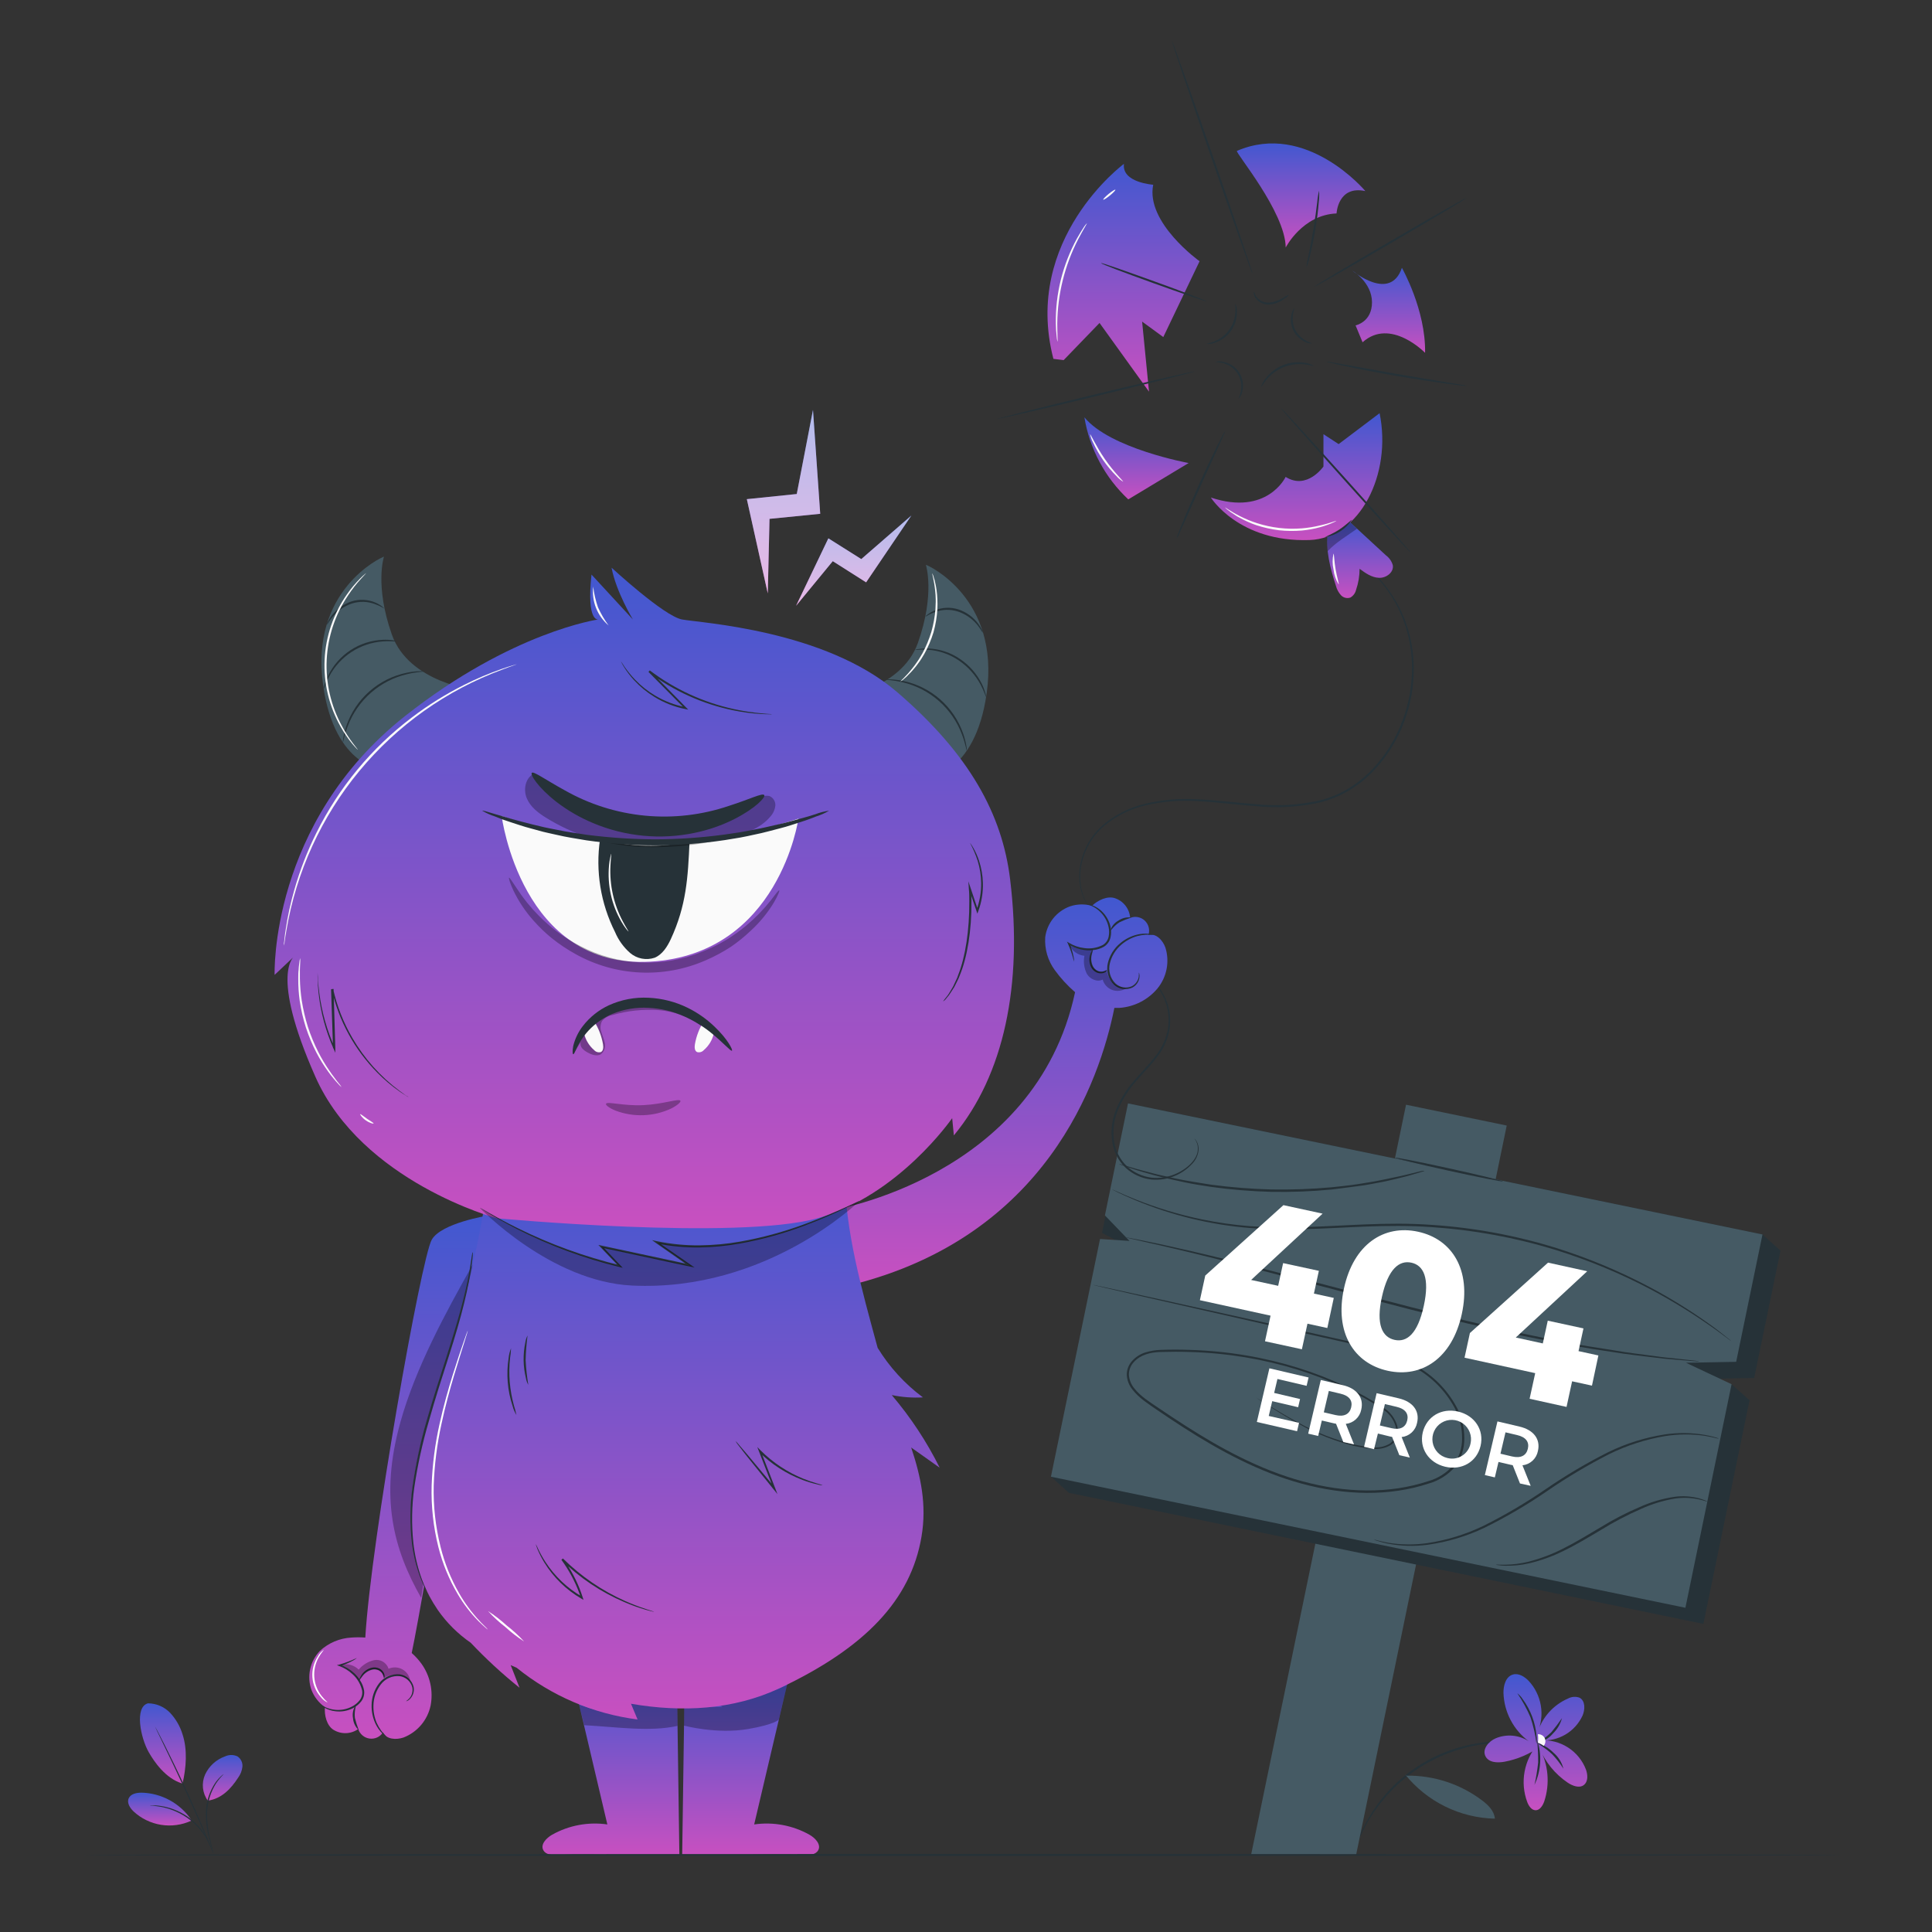<svg viewBox="0 0 500 500" fill="none" xmlns="http://www.w3.org/2000/svg">
<rect x="0" y="0" width="500" height="500" fill="#333333" stroke="none"/>
<path d="M386.26 236.4C363.59 232.63 339.36 239.17 317.91 230.97C298.84 223.68 285.73 206.03 276.27 187.97C266.81 169.91 259.81 150.33 247.55 133.97C223.31 101.75 179.49 86.55 139.85 94C100.21 101.45 65.85 130.15 48.65 166.62C31.45 203.09 30.72 246.45 43.84 284.6C56.96 322.75 83.22 355.73 115.63 379.75C147.19 408.33 222.29 432.68 263.92 434.92C304.46 437.1 353.81 439.55 389.92 420.99C426.03 402.43 453.59 365.24 454.63 324.66C455.67 284.08 426.3 243.06 386.26 236.4Z" class="bg"/>
<path d="M401.49 452.87C401.276 452.85 401.064 452.807 400.86 452.74C400.45 452.64 399.86 452.44 399.08 452.27C393.632 450.95 387.975 450.729 382.44 451.62C375.642 452.806 369.253 455.689 363.865 460.001C358.478 464.314 354.266 469.916 351.62 476.29C351.29 477.02 351.11 477.61 350.94 478C350.868 478.203 350.781 478.4 350.68 478.59C350.71 478.378 350.764 478.17 350.84 477.97C350.97 477.57 351.13 476.97 351.43 476.22C352.239 474.092 353.243 472.043 354.43 470.1C358.297 463.616 363.926 458.363 370.663 454.953C377.399 451.544 384.965 450.117 392.48 450.84C394.744 451.042 396.984 451.457 399.17 452.08C399.95 452.27 400.53 452.51 400.93 452.64C401.123 452.7 401.311 452.777 401.49 452.87Z" fill="#263238"/>
<path d="M398.05 451.33C396.262 453.352 395.057 455.823 394.566 458.478C394.074 461.133 394.314 463.871 395.26 466.4C395.65 467.4 396.36 468.48 397.43 468.49C398.5 468.5 399.28 467.28 399.65 466.2C400.4 463.929 400.676 461.528 400.461 459.145C400.246 456.763 399.544 454.45 398.4 452.35C399.897 456.007 402.444 459.139 405.72 461.35C406.96 462.18 408.72 462.86 409.88 461.97C411.04 461.08 410.93 459.33 410.45 457.97C409.555 455.62 407.932 453.618 405.818 452.256C403.704 450.894 401.21 450.244 398.7 450.4C400.946 450.565 403.189 450.04 405.13 448.897C407.07 447.753 408.616 446.045 409.56 444C410.24 442.41 410.31 440.16 408.78 439.36C408.293 439.182 407.773 439.11 407.255 439.15C406.737 439.189 406.235 439.339 405.78 439.59C403.91 440.4 402.238 441.607 400.879 443.126C399.52 444.645 398.507 446.441 397.91 448.39C398.871 446.176 399.166 443.73 398.757 441.352C398.348 438.974 397.255 436.766 395.61 435C394.54 433.89 393.01 432.94 391.53 433.37C389.67 433.91 389.05 436.26 389.1 438.2C389.189 440.626 389.82 443.001 390.949 445.151C392.077 447.3 393.673 449.169 395.62 450.62C394.362 449.811 392.926 449.321 391.437 449.192C389.947 449.063 388.448 449.299 387.07 449.88C385.27 450.65 383.59 452.63 384.39 454.41C385.19 456.19 387.53 456.27 389.39 455.93C392.742 455.301 395.911 453.935 398.67 451.93" fill="url(#paint0_linear_73_3)"/>
<path d="M363.63 459.21C366.435 462.697 369.969 465.53 373.983 467.509C377.997 469.489 382.395 470.567 386.87 470.67C386.72 468.67 385.17 467.17 383.61 465.98C377.975 461.705 371.072 459.438 364 459.54" fill="#455A64"/>
<path d="M397.12 461.92C397.555 460.011 397.873 458.078 398.07 456.13C398.093 454.173 397.999 452.216 397.79 450.27C399.089 454.093 398.848 458.271 397.12 461.92Z" fill="#263238"/>
<path d="M404.61 457.74C403.767 456.4 402.792 455.147 401.7 454C399.78 452.19 397.81 451.21 397.9 451.06C399.473 451.565 400.901 452.443 402.06 453.62C403.322 454.691 404.214 456.133 404.61 457.74Z" fill="#263238"/>
<path d="M404.24 444.64C403.84 446.164 403.027 447.549 401.89 448.64C400.86 449.868 399.454 450.722 397.89 451.07C399.189 450.271 400.4 449.336 401.5 448.28C402.475 447.114 403.389 445.899 404.24 444.64Z" fill="#263238"/>
<path d="M398 448.82C398.359 448.792 398.718 448.872 399.032 449.049C399.345 449.226 399.599 449.493 399.76 449.815C399.921 450.137 399.982 450.5 399.936 450.857C399.89 451.214 399.738 451.55 399.5 451.82C399.05 451.464 398.543 451.187 398 451C398.105 450.277 398.105 449.543 398 448.82Z" fill="#FAFAFA"/>
<path d="M392.68 438.21C393.238 438.646 393.718 439.174 394.1 439.77C396.122 442.53 397.35 445.792 397.65 449.2C397.778 449.894 397.778 450.606 397.65 451.3C397.358 448.96 396.832 446.655 396.08 444.42C395.148 442.246 394.009 440.167 392.68 438.21Z" fill="#263238"/>
<path d="M38.34 440.82C39.414 440.831 40.475 441.058 41.459 441.487C42.444 441.917 43.332 442.54 44.07 443.32C45.532 444.9 46.616 446.79 47.24 448.85C48.55 452.78 48.19 457.54 47.24 461.59C42.82 460.3 39.86 455.85 38.51 453.5C36.37 449.78 34.75 441.76 38.29 440.82" fill="url(#paint1_linear_73_3)"/>
<path d="M53.81 466.05C53.1 465.081 52.659 463.942 52.531 462.748C52.403 461.554 52.592 460.347 53.08 459.25C53.585 458.162 54.302 457.185 55.19 456.378C56.078 455.571 57.118 454.949 58.25 454.55C58.753 454.316 59.3 454.194 59.855 454.194C60.41 454.194 60.957 454.316 61.46 454.55C61.89 454.837 62.236 455.235 62.461 455.701C62.686 456.167 62.782 456.684 62.74 457.2C62.632 458.21 62.263 459.175 61.67 460C59.74 463 57.32 465.5 53.81 466" fill="url(#paint2_linear_73_3)"/>
<path d="M55.1 479.38C54.997 479.114 54.917 478.84 54.86 478.56C54.71 477.98 54.51 477.22 54.28 476.31C53.539 473.84 53.202 471.267 53.28 468.69C53.429 466.097 54.26 463.589 55.69 461.42C56.137 460.778 56.653 460.188 57.23 459.66C57.43 459.47 57.61 459.35 57.72 459.26C57.83 459.17 57.9 459.13 57.91 459.14C57.164 459.87 56.494 460.674 55.91 461.54C54.556 463.7 53.768 466.166 53.62 468.71C53.533 471.255 53.82 473.798 54.47 476.26C54.69 477.26 54.86 478 54.96 478.54C55.036 478.814 55.083 479.096 55.1 479.38Z" fill="#263238"/>
<path d="M40.1 446.82C40.181 446.913 40.249 447.018 40.3 447.13L40.8 448.07C41.24 448.89 41.85 450.07 42.59 451.55C44.08 454.5 46.08 458.6 48.19 463.18C50.3 467.76 52.11 472 53.38 475C54.01 476.52 54.51 477.76 54.85 478.62C55.01 479.03 55.13 479.36 55.23 479.62C55.285 479.734 55.326 479.855 55.35 479.98C55.282 479.877 55.224 479.766 55.18 479.65C55.06 479.4 54.92 479.07 54.74 478.65C54.36 477.76 53.83 476.55 53.18 475.06C51.86 472.06 50.02 467.86 47.92 463.28C45.82 458.7 43.84 454.59 42.4 451.62C41.7 450.16 41.12 448.97 40.7 448.1C40.507 447.713 40.357 447.38 40.25 447.1C40.195 447.009 40.145 446.916 40.1 446.82Z" fill="#263238"/>
<path d="M49.43 470.86C47.994 468.776 46.085 467.061 43.858 465.858C41.631 464.656 39.15 463.998 36.62 463.94C35.33 463.94 33.81 464.24 33.3 465.42C32.79 466.6 33.65 467.92 34.58 468.81C36.554 470.636 39.024 471.836 41.678 472.262C44.333 472.687 47.055 472.318 49.5 471.2" fill="url(#paint3_linear_73_3)"/>
<path d="M38.77 467.25C39.039 467.222 39.311 467.222 39.58 467.25C39.893 467.228 40.207 467.228 40.52 467.25C40.88 467.3 41.3 467.31 41.76 467.41C42.258 467.487 42.753 467.59 43.24 467.72C43.803 467.862 44.357 468.036 44.9 468.24C46.148 468.712 47.338 469.323 48.45 470.06C49.55 470.816 50.557 471.699 51.45 472.69C51.836 473.122 52.196 473.577 52.53 474.05C52.83 474.459 53.103 474.887 53.35 475.33C53.562 475.69 53.756 476.06 53.93 476.44C54.072 476.718 54.196 477.005 54.3 477.3C54.414 477.546 54.502 477.805 54.56 478.07C54.5 478.07 54.12 477.01 53.17 475.44C52.92 475.05 52.66 474.62 52.33 474.2C51.991 473.74 51.627 473.3 51.24 472.88C50.342 471.911 49.335 471.049 48.24 470.31C47.153 469.581 45.99 468.974 44.77 468.5C44.236 468.292 43.692 468.111 43.14 467.96C42.62 467.8 42.14 467.71 41.68 467.61C39.92 467.3 38.77 467.31 38.77 467.25Z" fill="#263238"/>
<path d="M323.77 480.07H350.95L389.94 291.29L363.88 285.9L323.77 480.07Z" fill="#455A64"/>
<path d="M440.83 420.26L276.63 386.34L271.98 382.17L289.34 324.83L296.96 325.33L285.21 319.07L291.93 285.56L456.13 319.48L460.79 323.66L453.98 356.62L440.97 356.86L448.13 358.23L452.78 362.4L440.83 420.26Z" fill="#263238"/>
<path d="M436.18 416.09L271.98 382.17L284.69 320.65L292.31 321.15L285.95 314.54L291.93 285.56L456.13 319.48L449.32 352.44L436.32 352.68L448.13 358.23L436.18 416.09Z" fill="#455A64"/>
<path d="M439.83 352.34C439.83 352.34 439.7 352.34 439.44 352.34L438.29 352.26L433.87 351.9L430.68 351.62L426.89 351.17C424.18 350.83 421.07 350.51 417.68 349.95L412.33 349.14C410.47 348.85 408.55 348.47 406.56 348.14C402.56 347.46 398.33 346.57 393.87 345.67C384.96 343.78 375.21 341.49 365.03 338.9C344.68 333.66 326.34 328.62 312.96 325.35C309.63 324.5 306.59 323.81 303.96 323.17C301.33 322.53 298.96 322.01 297.12 321.6L292.8 320.6L291.68 320.33C291.55 320.301 291.423 320.261 291.3 320.21C291.432 320.215 291.563 320.236 291.69 320.27L292.83 320.48L297.17 321.35C299.06 321.73 301.37 322.22 304.03 322.83C306.69 323.44 309.74 324.1 313.09 324.92C326.49 328.08 344.86 333.06 365.2 338.29C375.38 340.88 385.11 343.19 394 345.11C398.46 346.02 402.68 346.93 406.67 347.63C408.67 347.99 410.58 348.37 412.43 348.63L417.76 349.48C421.15 350.07 424.24 350.42 426.95 350.79L430.73 351.29L433.91 351.62L438.32 352.1L439.46 352.24L439.83 352.34Z" fill="#263238"/>
<path d="M448.08 347.09C447.952 347.018 447.828 346.938 447.71 346.85L446.71 346.1C445.8 345.45 444.5 344.42 442.71 343.2C437.781 339.742 432.645 336.589 427.33 333.76C419.439 329.591 411.181 326.156 402.66 323.5C392.215 320.291 381.433 318.305 370.53 317.58C358.92 316.73 347.84 317.86 337.75 318.09C332.965 318.259 328.174 318.162 323.4 317.8C313.207 316.961 303.209 314.528 293.77 310.59C291.77 309.76 290.3 309.06 289.29 308.59L288.15 308.01L287.77 307.8C287.913 307.837 288.05 307.891 288.18 307.96L289.35 308.48C290.35 308.94 291.88 309.61 293.86 310.4C299.448 312.639 305.224 314.376 311.12 315.59C315.186 316.426 319.301 317.007 323.44 317.33C328.196 317.661 332.966 317.738 337.73 317.56C347.79 317.3 358.9 316.15 370.57 317C381.521 317.73 392.349 319.744 402.83 323C411.373 325.697 419.645 329.186 427.54 333.42C432.848 336.274 437.962 339.474 442.85 343C444.58 344.24 445.85 345.31 446.75 346L447.75 346.8C447.867 346.888 447.978 346.985 448.08 347.09Z" fill="#263238"/>
<path d="M368.71 303C368.463 303.115 368.205 303.205 367.94 303.27L365.69 303.94C364.69 304.24 363.52 304.57 362.11 304.89C360.7 305.21 359.11 305.65 357.31 305.97C355.51 306.29 353.57 306.72 351.44 306.97C349.31 307.22 347.05 307.57 344.66 307.84C339.456 308.343 334.227 308.547 329 308.45C323.773 308.311 318.559 307.88 313.38 307.16C311 306.78 308.74 306.45 306.64 305.99C304.54 305.53 302.64 305.13 300.83 304.69C299.02 304.25 297.48 303.8 296.09 303.4C294.7 303 293.51 302.63 292.55 302.3L290.33 301.53C290.069 301.451 289.815 301.351 289.57 301.23C289.842 301.262 290.11 301.322 290.37 301.41L292.62 302.07C293.62 302.37 294.78 302.72 296.18 303.07C297.58 303.42 299.18 303.9 300.93 304.27C302.68 304.64 304.64 305.12 306.74 305.49C308.84 305.86 311.09 306.24 313.46 306.6C318.615 307.284 323.802 307.694 329 307.83C334.203 307.922 339.407 307.735 344.59 307.27C346.97 307.01 349.24 306.8 351.35 306.46C353.46 306.12 355.42 305.83 357.21 305.46C359 305.09 360.6 304.77 362.01 304.46C363.42 304.15 364.63 303.87 365.61 303.61L367.88 303.06C368.154 303.009 368.432 302.989 368.71 303Z" fill="#263238"/>
<path d="M325 361.66C325 361.66 325.26 361.8 325.74 362.1L327.9 363.43C329.8 364.58 332.58 366.34 336.3 368.33C340.783 370.821 345.588 372.682 350.58 373.86C352.086 374.195 353.613 374.429 355.15 374.56C356.759 374.761 358.388 374.408 359.77 373.56C360.441 373.067 360.927 372.362 361.15 371.56C361.367 370.731 361.367 369.859 361.15 369.03C360.626 367.296 359.512 365.799 358 364.8C345.48 356.5 327.85 350.45 307.9 349.89C305.41 349.81 302.9 349.81 300.34 349.89C297.78 349.97 295.18 350.57 293.47 352.47C293.038 352.918 292.7 353.448 292.475 354.028C292.25 354.609 292.143 355.228 292.16 355.85C292.253 357.121 292.743 358.332 293.56 359.31C295.17 361.37 297.49 362.8 299.72 364.31C308.72 370.41 318.25 376.47 328.97 380.67C339.69 384.87 351.08 386.76 361.81 385.17C364.457 384.778 367.067 384.163 369.61 383.33C372.115 382.622 374.362 381.205 376.08 379.25C377.616 377.216 378.429 374.728 378.39 372.18C378.397 369.682 377.843 367.215 376.77 364.96C374.588 360.633 371.243 357 367.11 354.47C363.219 352.065 358.998 350.243 354.58 349.06C350.33 347.83 346.12 346.95 342.1 346.06L330.53 343.44L295.62 335.51L286.14 333.32L283.68 332.74C283.12 332.61 282.84 332.52 282.84 332.52L283.69 332.68L286.17 333.2L295.68 335.28L330.63 343.02L342.2 345.6C346.2 346.51 350.44 347.37 354.72 348.6C359.191 349.786 363.463 351.622 367.4 354.05C371.626 356.626 375.048 360.332 377.28 364.75C378.39 367.08 378.964 369.629 378.96 372.21C379.005 374.887 378.153 377.503 376.54 379.64C374.753 381.687 372.412 383.173 369.8 383.92C367.223 384.773 364.576 385.399 361.89 385.79C351.03 387.41 339.5 385.48 328.75 381.27C318 377.06 308.4 371 299.42 364.87C297.2 363.33 294.84 361.87 293.14 359.7C292.242 358.627 291.706 357.296 291.61 355.9C291.592 355.202 291.713 354.508 291.966 353.858C292.218 353.207 292.597 352.613 293.08 352.11C294.006 351.12 295.174 350.389 296.47 349.99C297.727 349.611 299.028 349.396 300.34 349.35C302.92 349.25 305.45 349.26 307.95 349.35C328.02 349.96 345.7 356.06 358.3 364.48C359.887 365.542 361.051 367.128 361.59 368.96C361.825 369.858 361.825 370.802 361.59 371.7C361.344 372.58 360.804 373.349 360.06 373.88C358.605 374.778 356.888 375.155 355.19 374.95C353.633 374.806 352.086 374.562 350.56 374.22C345.55 373.007 340.734 371.102 336.25 368.56C332.53 366.56 329.77 364.74 327.89 363.56C326.97 362.97 326.26 362.56 325.77 362.18C325.28 361.8 325 361.66 325 361.66Z" fill="#263238"/>
<path d="M444.89 372.33C444.552 372.293 444.218 372.23 443.89 372.14C443.27 371.97 442.34 371.79 441.15 371.58C437.752 371.094 434.3 371.121 430.91 371.66C425.893 372.504 421.025 374.074 416.46 376.32C410.905 379.154 405.54 382.348 400.4 385.88C395.232 389.432 389.814 392.607 384.19 395.38C379.551 397.59 374.6 399.073 369.51 399.78C366.074 400.242 362.585 400.144 359.18 399.49C358.259 399.307 357.351 399.067 356.46 398.77C356.143 398.685 355.835 398.572 355.54 398.43C355.862 398.48 356.179 398.554 356.49 398.65C357.11 398.83 358.03 399.03 359.22 399.26C362.605 399.813 366.055 399.844 369.45 399.35C374.481 398.592 379.369 397.082 383.95 394.87C389.533 392.08 394.916 388.906 400.06 385.37C405.225 381.823 410.624 378.629 416.22 375.81C420.84 373.559 425.771 372.015 430.85 371.23C434.281 370.723 437.771 370.763 441.19 371.35C442.139 371.508 443.078 371.725 444 372C444.306 372.082 444.604 372.193 444.89 372.33Z" fill="#263238"/>
<path d="M441.85 388.61C441.85 388.67 441.07 388.35 439.63 388.03C437.596 387.588 435.498 387.521 433.44 387.83C430.39 388.346 427.422 389.261 424.61 390.55C421.134 392.069 417.769 393.83 414.54 395.82C411.06 397.88 407.74 399.89 404.54 401.42C401.733 402.808 398.777 403.871 395.73 404.59C393.671 405.058 391.561 405.266 389.45 405.21C388.877 405.196 388.306 405.146 387.74 405.06C387.539 405.05 387.341 405.013 387.15 404.95C387.15 404.88 387.98 404.95 389.45 404.95C391.537 404.919 393.614 404.651 395.64 404.15C398.635 403.377 401.538 402.284 404.3 400.89C407.44 399.35 410.73 397.34 414.22 395.27C417.476 393.26 420.879 391.498 424.4 390C427.264 388.713 430.293 387.828 433.4 387.37C435.506 387.091 437.646 387.227 439.7 387.77C440.254 387.92 440.798 388.104 441.33 388.32C441.516 388.392 441.691 388.489 441.85 388.61Z" fill="#263238"/>
<path d="M389 305.75C389 305.92 382.67 304.68 374.94 302.98C367.21 301.28 360.94 299.77 361.01 299.61C361.08 299.45 367.34 300.68 375.07 302.38C382.8 304.08 389 305.59 389 305.75Z" fill="#263238"/>
<path d="M343.51 343.69L338.37 342.57L336.93 349.19L327.38 347.12L328.82 340.49L310.53 336.49L311.92 330.11L332.15 311.89L342.29 314.09L323.79 331.25L330.79 332.77L332.07 326.89L341.32 328.89L340.04 334.78L345.18 335.9L343.51 343.69Z" fill="white"/>
<path d="M347.82 333.44C350.3 322 358.16 316.85 367 318.77C375.84 320.69 380.8 328.66 378.31 340.08C375.82 351.5 367.96 356.68 359.17 354.76C350.38 352.84 345.33 344.86 347.82 333.44ZM368.48 337.94C370.06 330.68 368.38 327.46 365.27 326.78C362.16 326.1 359.27 328.32 357.65 335.58C356.03 342.84 357.76 346.07 360.92 346.76C364.08 347.45 366.9 345.21 368.48 337.94Z" fill="white"/>
<path d="M412 358.6L406.86 357.48L405.42 364.11L395.86 362L397.31 355.37L379.02 351.37L380.41 344.99L400.63 326.77L410.77 329L392.28 346.15L399.28 347.68L400.56 341.79L409.8 343.79L408.52 349.67L413.66 350.79L412 358.6Z" fill="white"/>
<path d="M336.19 368.23L335.68 370.4L325.27 368L328.52 354.12L338.66 356.49L338.15 358.65L330.6 356.88L329.75 360.49L336.45 362.07L335.96 364.19L329.25 362.62L328.35 366.45L336.19 368.23Z" fill="white"/>
<path d="M347.65 373.2L345.77 368.47C345.588 368.445 345.407 368.408 345.23 368.36L342.09 367.63L341.14 371.63L338.56 371.03L341.82 357.14L347.53 358.48C351.18 359.34 353.01 361.73 352.29 364.81C352.107 365.773 351.619 366.651 350.899 367.315C350.179 367.98 349.264 368.395 348.29 368.5L350.42 373.81L347.65 373.2ZM346.9 360.68L343.9 359.97L342.6 365.51L345.6 366.21C347.86 366.74 349.28 365.98 349.69 364.21C350.1 362.44 349.16 361.21 346.9 360.68Z" fill="white"/>
<path d="M362.15 376.6L360.27 371.87C360.088 371.843 359.908 371.806 359.73 371.76L356.6 371L355.6 375.05L353.02 374.44L356.27 360.55L361.99 361.89C365.64 362.75 367.46 365.14 366.74 368.22C366.558 369.183 366.071 370.062 365.351 370.727C364.63 371.392 363.715 371.807 362.74 371.91L364.86 377.22L362.15 376.6ZM361.41 364.08L358.41 363.37L357.11 368.91L360.11 369.61C362.37 370.14 363.78 369.38 364.19 367.61C364.6 365.84 363.67 364.61 361.41 364.08Z" fill="white"/>
<path d="M368.21 370.69C369.21 366.59 373.06 364.3 377.36 365.31C381.66 366.32 384.14 370.08 383.17 374.2C382.2 378.32 378.32 380.6 374.02 379.59C369.72 378.58 367.25 374.8 368.21 370.69ZM380.57 373.59C380.794 372.627 380.727 371.619 380.377 370.693C380.028 369.768 379.412 368.967 378.608 368.392C377.803 367.817 376.846 367.493 375.858 367.462C374.869 367.43 373.894 367.693 373.055 368.216C372.215 368.739 371.55 369.499 371.143 370.401C370.736 371.302 370.605 372.304 370.767 373.279C370.929 374.255 371.377 375.16 372.054 375.881C372.731 376.602 373.607 377.107 374.57 377.33C375.21 377.498 375.878 377.534 376.533 377.435C377.187 377.336 377.815 377.104 378.377 376.754C378.938 376.404 379.423 375.943 379.8 375.398C380.177 374.854 380.439 374.239 380.57 373.59Z" fill="white"/>
<path d="M393.37 383.92L391.49 379.19L390.94 379.08L387.81 378.35L386.86 382.35L384.28 381.75L387.54 367.86L393.25 369.2C396.9 370.06 398.73 372.45 398.01 375.53C397.825 376.492 397.337 377.369 396.617 378.034C395.898 378.698 394.984 379.114 394.01 379.22L396.14 384.53L393.37 383.92ZM392.62 371.39L389.62 370.69L388.32 376.22L391.32 376.93C393.59 377.46 395 376.7 395.41 374.93C395.82 373.16 394.88 371.92 392.62 371.39Z" fill="white"/>
<path d="M348.66 143.24C348.792 143.293 348.919 143.356 349.04 143.43L350.11 144.04C351.457 144.865 352.738 145.795 353.94 146.82C358.392 150.626 361.784 155.517 363.79 161.02C365.153 164.82 365.863 168.823 365.89 172.86C365.92 177.495 365.118 182.099 363.52 186.45C361.78 191.289 359.056 195.716 355.52 199.45C353.655 201.42 351.533 203.129 349.21 204.53C346.809 205.966 344.207 207.035 341.49 207.7C336.128 208.88 330.613 209.201 325.15 208.65C319.86 208.26 314.81 207.57 309.97 207.35C305.397 207.034 300.802 207.409 296.34 208.46C292.456 209.375 288.838 211.179 285.77 213.73C283.252 215.856 281.387 218.65 280.39 221.79C279.604 224.149 279.368 226.656 279.7 229.12C279.914 230.676 280.409 232.18 281.16 233.56C281.69 234.5 282.04 234.95 282.01 234.97C281.664 234.54 281.35 234.085 281.07 233.61C280.271 232.235 279.739 230.722 279.5 229.15C279.122 226.653 279.331 224.102 280.11 221.7C281.099 218.492 282.978 215.631 285.53 213.45C288.63 210.84 292.298 208.991 296.24 208.05C300.739 206.956 305.379 206.554 310 206.86C314.87 207.07 319.93 207.75 325.19 208.13C330.602 208.671 336.066 208.354 341.38 207.19C344.046 206.532 346.6 205.484 348.96 204.08C351.24 202.697 353.326 201.016 355.16 199.08C358.64 195.401 361.322 191.044 363.04 186.28C364.63 181.981 365.439 177.433 365.43 172.85C365.428 168.862 364.752 164.903 363.43 161.14C360.958 154.155 356.252 148.179 350.04 144.14L349.04 143.49L348.66 143.24Z" fill="#263238"/>
<path d="M279.48 17C282.08 24.54 284.69 32.2 285.06 40.16C285.43 48.12 283.22 56.55 277.44 62C270.74 68.36 260.8 69.57 251.61 70.46C258.22 70.69 265.47 72.26 269.43 77.56C273.97 83.63 272.49 92.31 269.43 99.23C266.37 106.15 261.78 112.6 260.53 120.08C265.798 116.744 271.87 114.895 278.103 114.727C284.336 114.559 290.499 116.08 295.939 119.127C301.379 122.174 305.894 126.635 309.006 132.038C312.119 137.441 313.713 143.585 313.62 149.82C319.31 139.09 329.07 130.31 340.76 127.02C352.45 123.73 365.93 126.42 374.67 134.85C371.261 129.934 368.871 124.385 367.642 118.531C366.412 112.677 366.367 106.636 367.51 100.764C368.652 94.892 370.959 89.308 374.295 84.342C377.63 79.376 381.926 75.129 386.93 71.85C381.61 76.27 373.29 75.74 367.63 71.76C361.97 67.78 358.75 61.06 357.55 54.25C356.35 47.44 356.94 40.46 357.55 33.57C351.55 41.36 339.12 43.13 331.2 37.31C323.08 31.31 321.03 20.31 319.6 10.31C320.34 20.09 312.85 29.8 303.2 31.57C293.55 33.34 283.11 26.91 280.33 17.51" class="bg"/>
<path d="M343.68 137.57C342.97 142.28 344.28 147.1 345.74 151.63C345.972 152.506 346.404 153.317 347 154C347.302 154.339 347.698 154.582 348.137 154.697C348.576 154.813 349.04 154.797 349.47 154.65C349.84 154.435 350.162 154.147 350.417 153.803C350.671 153.459 350.853 153.067 350.95 152.65C351.551 150.896 351.859 149.054 351.86 147.2C353.35 148.3 354.96 149.45 356.86 149.54C358.76 149.63 360.75 148.12 360.46 146.29C360.177 145.272 359.561 144.377 358.71 143.75L348.82 134.62L343.75 137.57" fill="url(#paint4_linear_73_3)"/>
<path d="M290.88 42.4C290.88 42.4 264.57 61.82 272.62 92.87L275.27 93.2L284.56 83.58L297.36 101.36L295.58 83.23L301.06 87.23L310.45 67.61C310.45 67.61 296.45 57.61 298.45 47.82C298.49 47.78 290.26 47.32 290.88 42.4Z" fill="url(#paint5_linear_73_3)"/>
<path d="M280.64 108C281.984 116.138 285.978 123.604 292 129.24L307.62 119.83C307.62 119.83 287.32 116.13 280.64 108Z" fill="url(#paint6_linear_73_3)"/>
<path d="M313.37 128.76C313.37 128.76 320.58 140.37 338.89 139.76C351.89 139.32 360.28 122.76 357.04 106.93L346.44 114.93L342.51 112.37V120.73C342.51 120.73 338.24 126.9 332.72 123.42C332.74 123.42 327.94 133.62 313.37 128.76Z" fill="url(#paint7_linear_73_3)"/>
<path d="M320.12 39.05C319.5 39.32 332.63 54.79 332.74 64.05C332.74 64.05 337.07 55.6 345.9 55.24C345.9 55.24 346.22 47.92 353.35 49.45C353.35 49.43 338.12 31.29 320.12 39.05Z" fill="url(#paint8_linear_73_3)"/>
<path d="M362.81 69.31C362.81 69.31 369.02 80.21 368.81 91.31C368.81 91.31 359.86 82.1 352.63 88.58L350.82 84.21C350.82 84.21 355.09 83.36 355.07 78.21C355.05 73.06 350 70.05 350 70.05C350 70.05 359.79 78.26 362.81 69.31Z" fill="url(#paint9_linear_73_3)"/>
<path d="M309.29 96.09C309.29 96.23 297.89 99.09 283.75 102.51C269.61 105.93 258.12 108.51 258.09 108.42C258.06 108.33 269.49 105.42 283.63 102C297.77 98.58 309.26 96 309.29 96.09Z" fill="#263238"/>
<path d="M312.29 78C312.24 78.13 306.09 76 298.54 73.29C290.99 70.58 284.92 68.29 284.97 68.1C285.02 67.91 291.17 70.1 298.72 72.81C306.27 75.52 312.34 77.87 312.29 78Z" fill="#263238"/>
<path d="M303.28 10.52C303.42 10.52 308.21 23.98 313.99 40.69C319.77 57.4 324.34 71 324.2 71C324.06 71 319.27 57.55 313.5 40.84C307.73 24.13 303.15 10.57 303.28 10.52Z" fill="#263238"/>
<path d="M341.38 49.33C341.45 50.331 341.42 51.336 341.29 52.33C341.15 54.15 340.87 56.67 340.41 59.43C339.95 62.19 339.41 64.66 338.95 66.43C338.754 67.401 338.459 68.349 338.07 69.26C338.173 68.275 338.346 67.299 338.59 66.34C338.96 64.55 339.44 62.08 339.9 59.34C340.36 56.6 340.69 54.1 340.9 52.29C340.979 51.292 341.139 50.302 341.38 49.33Z" fill="#263238"/>
<path d="M379.5 51.23C379.57 51.36 370.82 56.6 359.95 62.94C349.08 69.28 340.22 74.32 340.15 74.19C340.08 74.06 348.82 68.83 359.69 62.49C370.56 56.15 379.42 51.11 379.5 51.23Z" fill="#263238"/>
<path d="M379.6 99.87C379.115 99.886 378.629 99.853 378.15 99.77C377.22 99.66 375.87 99.5 374.22 99.27C370.9 98.82 366.33 98.13 361.29 97.27C356.25 96.41 351.72 95.51 348.45 94.81C346.81 94.47 345.45 94.17 344.58 93.95C344.1 93.872 343.631 93.742 343.18 93.56C343.665 93.587 344.146 93.654 344.62 93.76L348.52 94.45L361.38 96.76L374.27 98.92L378.18 99.57C378.662 99.624 379.137 99.725 379.6 99.87Z" fill="#263238"/>
<path d="M365.14 143.05C365.03 143.15 357.41 134.85 348.14 124.51C338.87 114.17 331.39 105.7 331.5 105.61C331.61 105.52 339.23 113.82 348.5 124.16C357.77 134.5 365.25 143 365.14 143.05Z" fill="#263238"/>
<path d="M304.51 139.34C304.586 138.946 304.71 138.563 304.88 138.2C305.14 137.47 305.55 136.43 306.07 135.2C307.07 132.65 308.6 129.14 310.33 125.3C312.06 121.46 313.71 118.01 314.93 115.54C315.55 114.31 316.06 113.31 316.42 112.63C316.585 112.272 316.793 111.936 317.04 111.63C316.93 112.017 316.783 112.392 316.6 112.75L315.27 115.75C314.08 118.37 312.52 121.75 310.81 125.56C309.1 129.37 307.58 132.78 306.41 135.4C305.88 136.58 305.41 137.57 305.06 138.4C304.912 138.733 304.728 139.048 304.51 139.34Z" fill="#263238"/>
<path d="M312.26 89C312.26 88.91 313.06 88.83 314.26 88.35C315.805 87.741 317.142 86.699 318.111 85.349C319.079 83.999 319.638 82.399 319.72 80.74C319.79 79.47 319.61 78.67 319.72 78.66C320.023 79.313 320.157 80.032 320.11 80.75C320.132 82.507 319.592 84.226 318.568 85.654C317.545 87.082 316.091 88.146 314.42 88.69C313.739 88.977 312.995 89.084 312.26 89Z" fill="#263238"/>
<path d="M320.55 103.2C320.47 103.2 320.9 102.49 321.13 101.27C321.449 99.706 321.155 98.079 320.308 96.725C319.461 95.372 318.126 94.396 316.58 94C315.4 93.66 314.58 93.75 314.58 93.66C315.255 93.454 315.975 93.454 316.65 93.66C317.491 93.825 318.289 94.162 318.994 94.649C319.7 95.136 320.297 95.763 320.749 96.491C321.201 97.219 321.499 98.032 321.623 98.88C321.747 99.728 321.695 100.593 321.47 101.42C321.342 102.09 321.023 102.708 320.55 103.2Z" fill="#263238"/>
<path d="M340.05 94.72C340.05 94.8 339.17 94.47 337.74 94.3C335.88 94.087 333.997 94.327 332.25 95C330.516 95.706 328.982 96.825 327.78 98.26C326.85 99.37 326.46 100.19 326.38 100.15C326.583 99.359 326.962 98.624 327.49 98C328.657 96.428 330.239 95.213 332.058 94.49C333.878 93.768 335.863 93.567 337.79 93.91C338.594 94.009 339.366 94.285 340.05 94.72Z" fill="#263238"/>
<path d="M339.52 88.88C338.922 88.917 338.326 88.786 337.8 88.5C336.473 87.901 335.39 86.867 334.73 85.57C334.088 84.261 333.918 82.77 334.25 81.35C334.33 80.759 334.584 80.206 334.98 79.76C335.06 79.76 334.76 80.39 334.61 81.42C334.407 82.756 334.612 84.123 335.2 85.34C335.829 86.542 336.805 87.528 338 88.17C338.88 88.67 339.53 88.79 339.52 88.88Z" fill="#263238"/>
<path d="M333.62 76.3C333.252 76.723 332.816 77.082 332.33 77.36C331.226 78.183 329.92 78.692 328.55 78.83C327.845 78.873 327.141 78.736 326.503 78.434C325.865 78.131 325.313 77.673 324.9 77.1C324.3 76.15 324.51 75.42 324.55 75.45C324.693 75.957 324.912 76.439 325.2 76.88C325.602 77.362 326.112 77.743 326.689 77.991C327.266 78.24 327.893 78.349 328.52 78.31C329.805 78.161 331.041 77.731 332.14 77.05C332.593 76.727 333.092 76.474 333.62 76.3Z" fill="#263238"/>
<g opacity="0.3">
<path d="M343.54 138.85C345.627 137.883 347.572 136.635 349.32 135.14L351.17 136.85C348.65 138.66 345.73 140.36 343.61 142.63C343.469 141.375 343.445 140.109 343.54 138.85Z" fill="black"/>
</g>
<path d="M349.87 134.54C349.094 135.717 348.083 136.72 346.901 137.488C345.719 138.255 344.391 138.77 343 139C343 138.85 344.72 138.29 346.59 137.06C348.46 135.83 349.75 134.44 349.87 134.54Z" fill="#263238"/>
<path d="M345.87 134.79C345.532 135.005 345.174 135.186 344.8 135.33C344.374 135.528 343.936 135.702 343.49 135.85C342.907 136.071 342.313 136.261 341.71 136.42C340.146 136.854 338.546 137.148 336.93 137.3C334.949 137.465 332.957 137.442 330.98 137.23C329.004 136.979 327.055 136.544 325.16 135.93C323.619 135.399 322.13 134.73 320.71 133.93C320.09 133.62 319.58 133.26 319.11 132.93C318.706 132.691 318.321 132.42 317.96 132.12C317.626 131.897 317.318 131.639 317.04 131.35C317.11 131.27 318.45 132.35 320.89 133.57C322.312 134.294 323.79 134.903 325.31 135.39C329.046 136.588 332.979 137.047 336.89 136.74C338.484 136.612 340.066 136.358 341.62 135.98C344.27 135.41 345.82 134.69 345.87 134.79Z" fill="#FAFAFA"/>
<path d="M346.45 151.25C345.716 150.078 345.258 148.755 345.11 147.38C344.803 146.031 344.803 144.629 345.11 143.28C345.27 143.28 345.26 145.1 345.64 147.28C346.02 149.46 346.59 151.19 346.45 151.25Z" fill="#FAFAFA"/>
<path d="M290.68 124.67C290.044 124.287 289.471 123.808 288.98 123.25C286.436 120.719 284.366 117.752 282.87 114.49C282.521 113.833 282.268 113.129 282.12 112.4C282.27 112.33 283.58 115.4 285.96 118.84C288.34 122.28 290.79 124.56 290.68 124.67Z" fill="#FAFAFA"/>
<path d="M281.29 57.78C281.37 57.84 280.36 59.34 279.03 61.92C275.552 68.662 273.699 76.124 273.62 83.71C273.62 86.62 273.77 88.41 273.68 88.42C273.562 88.013 273.492 87.593 273.47 87.17C273.335 86.021 273.262 84.866 273.25 83.71C273.19 79.89 273.627 76.078 274.55 72.37C275.474 68.664 276.869 65.092 278.7 61.74C279.42 60.47 280.04 59.46 280.52 58.74C280.74 58.392 280.998 58.07 281.29 57.78Z" fill="#FAFAFA"/>
<path d="M288.65 49.1C288.74 49.21 288.12 49.88 287.25 50.59C286.38 51.3 285.61 51.78 285.52 51.67C285.43 51.56 286.06 50.89 286.92 50.18C287.78 49.47 288.56 49 288.65 49.1Z" fill="#FAFAFA"/>
<path d="M309.09 294.64C309.319 294.82 309.51 295.045 309.65 295.3C310.08 296.033 310.266 296.884 310.18 297.73C310.022 299.065 309.419 300.308 308.47 301.26C307.264 302.542 305.807 303.564 304.19 304.26C302.23 305.121 300.081 305.465 297.95 305.26C295.492 304.97 293.185 303.922 291.35 302.26C289.36 300.376 288.097 297.852 287.78 295.13C287.427 292.234 287.866 289.296 289.05 286.63C290.218 283.993 291.794 281.557 293.72 279.41C295.54 277.31 297.44 275.41 298.96 273.41C300.462 271.563 301.532 269.404 302.09 267.09C302.653 264.604 302.527 262.011 301.725 259.592C300.924 257.172 299.476 255.018 297.54 253.36C296.69 252.65 295.784 252.012 294.83 251.45C295.863 251.879 296.822 252.47 297.67 253.2C300.06 255.162 301.743 257.852 302.46 260.86C302.942 262.937 302.963 265.094 302.52 267.18C301.964 269.565 300.877 271.793 299.34 273.7C297.8 275.75 295.9 277.64 294.11 279.7C292.225 281.815 290.68 284.211 289.53 286.8C288.382 289.378 287.954 292.218 288.29 295.02C288.581 297.63 289.781 300.055 291.68 301.87C293.437 303.466 295.644 304.479 298 304.77C300.059 304.989 302.139 304.687 304.05 303.89C307.53 302.42 309.82 299.89 309.98 297.7C310.077 296.892 309.931 296.074 309.56 295.35C309.3 294.86 309.06 294.66 309.09 294.64Z" fill="#263238"/>
<path d="M106.55 427.8C109.49 414.09 126.28 314.59 126.28 314.59C126.28 314.59 114.17 316.51 111.73 320.85C109 325.62 96 398.93 94.54 423.8C93.345 423.71 92.145 423.71 90.95 423.8C87.905 423.96 85.013 425.184 82.78 427.26C81.521 428.575 80.65 430.212 80.265 431.992C79.88 433.771 79.996 435.622 80.6 437.34C81.294 439.143 82.509 440.7 84.09 441.81C83.9 443.94 84.58 446.55 86.25 447.64C87.222 448.256 88.356 448.568 89.506 448.538C90.656 448.508 91.772 448.136 92.71 447.47C92.915 448.119 93.301 448.696 93.823 449.134C94.344 449.572 94.98 449.852 95.655 449.941C96.329 450.03 97.016 449.925 97.633 449.638C98.251 449.351 98.773 448.894 99.14 448.32C99.94 450.18 102.56 450.32 104.45 449.66C106.216 448.969 107.781 447.848 109.004 446.399C110.226 444.949 111.067 443.217 111.45 441.36C111.8 439.504 111.772 437.597 111.371 435.752C110.969 433.907 110.2 432.162 109.11 430.62C108.365 429.587 107.506 428.641 106.55 427.8Z" fill="url(#paint10_linear_73_3)"/>
<g opacity="0.3">
<path d="M109 413.53C101.84 400.95 98.19 387.53 103.62 368.07C107.5 354.12 115.24 339.85 122.36 327.24" fill="black"/>
</g>
<path d="M105.08 440.27C105.398 440.047 105.693 439.793 105.96 439.51C106.298 439.114 106.539 438.645 106.664 438.14C106.789 437.635 106.794 437.108 106.68 436.6C106.472 435.865 106.053 435.208 105.476 434.709C104.898 434.209 104.187 433.89 103.43 433.79C102.487 433.698 101.536 433.854 100.672 434.241C99.807 434.629 99.059 435.235 98.5 436C97.337 437.537 96.689 439.403 96.65 441.33C96.593 442.908 96.887 444.479 97.51 445.93C98.125 447.258 98.979 448.461 100.03 449.48C100.03 449.48 99.93 449.48 99.76 449.32C99.514 449.154 99.286 448.963 99.08 448.75C98.284 447.986 97.636 447.08 97.17 446.08C96.477 444.587 96.135 442.955 96.17 441.31C96.19 439.273 96.863 437.296 98.09 435.67C98.71 434.843 99.536 434.193 100.485 433.784C101.434 433.376 102.473 433.222 103.5 433.34C104.342 433.464 105.128 433.835 105.758 434.406C106.389 434.978 106.835 435.724 107.04 436.55C107.149 437.108 107.122 437.684 106.96 438.229C106.798 438.774 106.506 439.272 106.11 439.68C105.897 439.895 105.65 440.074 105.38 440.21C105.19 440.26 105.08 440.29 105.08 440.27Z" fill="#263238"/>
<path d="M82.93 441.16C83.275 441.313 83.61 441.49 83.93 441.69C84.826 442.141 85.8 442.416 86.8 442.5C88.27 442.64 89.75 442.352 91.06 441.67C91.836 441.281 92.518 440.728 93.06 440.05C93.335 439.699 93.536 439.295 93.65 438.863C93.763 438.432 93.787 437.981 93.72 437.54C93.363 435.925 92.519 434.459 91.3 433.34C90.298 432.375 89.101 431.635 87.79 431.17L87.18 430.95L87.81 430.79C89.373 430.349 90.896 429.773 92.36 429.07C92.029 429.371 91.655 429.62 91.25 429.81C90.191 430.393 89.066 430.85 87.9 431.17V430.79C89.282 431.245 90.548 431.996 91.61 432.99C92.23 433.567 92.771 434.222 93.22 434.94C93.724 435.705 94.065 436.567 94.22 437.47C94.296 437.979 94.267 438.498 94.135 438.995C94.002 439.492 93.769 439.957 93.45 440.36C92.864 441.089 92.127 441.683 91.29 442.1C89.894 442.801 88.32 443.069 86.77 442.87C85.733 442.751 84.734 442.41 83.84 441.87C83.602 441.728 83.377 441.564 83.17 441.38C83.003 441.247 82.923 441.173 82.93 441.16Z" fill="#263238"/>
<path d="M92.05 441.33C92.22 441.39 91.62 442.82 91.85 444.61C92.113 445.681 92.447 446.733 92.85 447.76C91.98 446.96 91.447 445.859 91.36 444.68C91.247 444.104 91.25 443.511 91.369 442.936C91.487 442.361 91.719 441.815 92.05 441.33Z" fill="#263238"/>
<path d="M99.42 434.31C99.327 433.883 99.172 433.472 98.96 433.09C98.711 432.72 98.365 432.426 97.96 432.24C97.448 432.025 96.881 431.976 96.34 432.1C95.317 432.357 94.416 432.961 93.79 433.81C93.28 434.46 93.03 434.92 92.96 434.88C92.89 434.84 93.03 434.34 93.49 433.6C93.79 433.1 94.186 432.665 94.657 432.322C95.128 431.978 95.663 431.733 96.23 431.6C96.882 431.452 97.565 431.526 98.17 431.81C98.654 432.051 99.052 432.435 99.31 432.91C99.71 433.74 99.47 434.34 99.42 434.31Z" fill="#263238"/>
<g opacity="0.3">
<path d="M88.23 430.86C89.038 430.647 89.888 430.65 90.695 430.868C91.502 431.085 92.238 431.51 92.83 432.1C93.854 430.86 95.261 429.994 96.83 429.64C97.617 429.49 98.431 429.635 99.119 430.046C99.807 430.457 100.319 431.106 100.56 431.87C101.135 431.613 101.763 431.495 102.392 431.526C103.021 431.557 103.634 431.736 104.181 432.049C104.728 432.362 105.193 432.8 105.539 433.326C105.884 433.853 106.101 434.454 106.17 435.08C105.28 434.181 104.11 433.613 102.853 433.471C101.596 433.329 100.328 433.621 99.26 434.3C99.246 433.803 99.076 433.324 98.775 432.929C98.473 432.534 98.055 432.244 97.58 432.1C97.099 431.972 96.596 431.953 96.107 432.043C95.617 432.133 95.154 432.33 94.75 432.62C93.945 433.208 93.305 433.993 92.89 434.9C91.797 433.004 90.063 431.56 88 430.83" fill="black"/>
</g>
<path d="M84.75 440.6C84.059 440.273 83.458 439.782 83 439.17C81.743 437.75 80.987 435.955 80.85 434.063C80.713 432.172 81.201 430.287 82.24 428.7C82.601 428.018 83.123 427.435 83.76 427C83.83 427.06 83.19 427.67 82.51 428.87C81.615 430.427 81.207 432.216 81.337 434.007C81.467 435.798 82.13 437.509 83.24 438.92C84.09 440 84.81 440.53 84.75 440.6Z" fill="white"/>
<path d="M301.61 245.25C300.95 243.34 299.15 241.43 297.21 241.98C297.424 241.333 297.448 240.638 297.28 239.978C297.112 239.317 296.758 238.719 296.261 238.253C295.764 237.787 295.143 237.473 294.473 237.349C293.803 237.224 293.112 237.294 292.48 237.55C292.401 236.395 291.977 235.29 291.264 234.377C290.551 233.465 289.582 232.787 288.48 232.43C286.57 231.83 284.13 232.95 282.6 234.43C280.74 233.903 278.764 233.948 276.93 234.56C275.225 235.172 273.723 236.242 272.588 237.654C271.453 239.066 270.731 240.764 270.5 242.56C270.305 245.604 271.186 248.62 272.99 251.08C274.512 253.175 276.27 255.088 278.23 256.78C267.93 304.87 215.16 313.23 215.16 313.23L220.11 332.59C270.68 320.1 284.61 279.78 288.4 260.84C288.85 260.84 289.29 260.84 289.73 260.84C291.615 260.705 293.454 260.193 295.137 259.334C296.82 258.475 298.314 257.287 299.53 255.84C300.727 254.385 301.544 252.656 301.907 250.807C302.27 248.959 302.168 247.049 301.61 245.25Z" fill="url(#paint11_linear_73_3)"/>
<path d="M294.73 251.68C294.784 251.769 294.821 251.867 294.84 251.97C294.913 252.268 294.933 252.576 294.9 252.88C294.836 253.443 294.635 253.982 294.317 254.451C293.998 254.919 293.57 255.303 293.07 255.57C292.3 255.935 291.439 256.062 290.597 255.935C289.755 255.809 288.969 255.435 288.34 254.86C287.597 254.142 287.056 253.24 286.772 252.247C286.488 251.253 286.47 250.203 286.72 249.2C287.202 247.22 288.306 245.447 289.87 244.14C291.123 243.073 292.605 242.306 294.2 241.9C295.271 241.626 296.383 241.555 297.48 241.69C297.775 241.714 298.067 241.771 298.35 241.86C298.55 241.86 298.65 241.95 298.64 241.96C297.187 241.796 295.716 241.898 294.3 242.26C292.78 242.698 291.374 243.463 290.18 244.5C288.718 245.756 287.687 247.438 287.23 249.31C286.999 250.225 287.009 251.184 287.259 252.094C287.51 253.004 287.993 253.833 288.66 254.5C289.216 255.026 289.914 255.378 290.667 255.511C291.421 255.645 292.197 255.554 292.9 255.25C293.364 255.014 293.767 254.675 294.079 254.259C294.391 253.843 294.604 253.361 294.7 252.85C294.736 252.461 294.746 252.07 294.73 251.68Z" fill="#263238"/>
<path d="M281.4 234C281.4 234 281.5 234 281.69 234C281.969 234.051 282.243 234.124 282.51 234.22C283.492 234.566 284.389 235.118 285.14 235.84C286.272 236.92 287.059 238.312 287.4 239.84C287.605 240.749 287.605 241.691 287.4 242.6C287.288 243.102 287.075 243.577 286.774 243.995C286.474 244.412 286.091 244.765 285.65 245.03C284.85 245.483 283.965 245.766 283.05 245.86C280.752 246.135 278.43 245.605 276.48 244.36L276.76 244.11C277.244 245.217 277.603 246.374 277.83 247.56C277.943 247.994 277.984 248.443 277.95 248.89C277.577 247.306 277.058 245.759 276.4 244.27L276.13 243.69L276.69 244.03C277.88 244.747 279.21 245.201 280.59 245.36C282.229 245.602 283.903 245.33 285.38 244.58C285.763 244.352 286.096 244.048 286.357 243.687C286.618 243.326 286.803 242.915 286.9 242.48C287.085 241.643 287.085 240.777 286.9 239.94C286.598 238.493 285.886 237.164 284.85 236.11C284.149 235.39 283.318 234.81 282.4 234.4C281.78 234.1 281.39 234 281.4 234Z" fill="#263238"/>
<path d="M287.31 240.92C287.471 240.355 287.744 239.828 288.111 239.369C288.479 238.911 288.934 238.53 289.45 238.25C290.42 237.576 291.61 237.293 292.78 237.46C291.732 237.797 290.709 238.208 289.72 238.69C288.19 239.64 287.45 241 287.31 240.92Z" fill="#263238"/>
<path d="M286.53 251.07C286.58 251.07 286.27 251.66 285.35 251.85C284.816 251.945 284.266 251.879 283.77 251.66C283.167 251.371 282.678 250.889 282.38 250.29C282.125 249.766 281.978 249.195 281.947 248.613C281.916 248.031 282.002 247.449 282.2 246.9C282.49 246.08 282.8 245.64 282.86 245.67C282.804 246.122 282.704 246.568 282.56 247C282.294 248.018 282.393 249.097 282.84 250.05C283.09 250.549 283.488 250.958 283.98 251.22C284.382 251.433 284.837 251.524 285.29 251.48C285.723 251.412 286.142 251.274 286.53 251.07Z" fill="#263238"/>
<g opacity="0.3">
<path d="M276.77 244.59C277.119 245.35 277.66 246.006 278.341 246.492C279.022 246.978 279.818 247.277 280.65 247.36C280.339 248.944 280.56 250.586 281.28 252.03C282.1 253.4 283.96 254.26 285.37 253.51C285.537 254.113 285.842 254.668 286.262 255.131C286.682 255.594 287.205 255.952 287.788 256.177C288.371 256.401 288.999 256.486 289.621 256.424C290.243 256.362 290.842 256.155 291.37 255.82C290.107 255.703 288.921 255.158 288.012 254.273C287.102 253.389 286.522 252.22 286.37 250.96C285.976 251.264 285.497 251.436 285 251.452C284.502 251.468 284.013 251.328 283.6 251.05C283.196 250.76 282.863 250.383 282.624 249.947C282.385 249.51 282.247 249.026 282.22 248.53C282.161 247.536 282.361 246.544 282.8 245.65C280.651 246.006 278.446 245.584 276.58 244.46" fill="black"/>
</g>
<path d="M147.66 431.71C150.84 445.19 154.013 458.673 157.18 472.16C152.254 471.453 147.232 472.387 142.89 474.82C141.39 475.67 139.8 477.34 140.61 478.82C141.24 480.02 142.89 480.11 144.24 480.05C154.76 479.6 165.24 480.49 175.82 480.05L175.24 439.05" fill="url(#paint12_linear_73_3)"/>
<path d="M204.7 431.71C201.533 445.19 198.36 458.673 195.18 472.16C200.109 471.452 205.135 472.387 209.48 474.82C210.98 475.67 212.56 477.34 211.76 478.82C211.12 480.02 209.48 480.11 208.13 480.05C197.6 479.6 187.13 480.49 176.55 480.05L177.13 439.05" fill="url(#paint13_linear_73_3)"/>
<g opacity="0.3">
<path d="M149.88 441.13L151.19 446.48C159.79 446.95 168.13 448.25 175.35 446.66L175.28 441.94C175.28 441.94 166.38 441.47 161.28 440.13L163.61 444.4C158.926 443.823 154.321 442.727 149.88 441.13Z" fill="black"/>
</g>
<g opacity="0.3">
<path d="M177 446.58C177 446.58 185.48 448.88 193.66 447.46C200.58 446.27 201.55 445.02 201.55 445.02L203.7 436C203.7 436 194.12 441.47 179.23 438.52L187 441.7H177.08L177 446.58Z" fill="black"/>
</g>
<path d="M243.19 379.84C239.851 373.122 235.708 366.836 230.85 361.12V361.05C233.479 361.596 236.169 361.795 238.85 361.64C234.159 358.152 230.18 353.797 227.13 348.81C223.04 333.72 218.66 318.56 218.57 303.14L126.82 302.43C124.372 320.802 120.125 338.889 114.14 356.43C107.81 375.43 100.66 398.04 113.29 416.65C115.605 419.972 118.497 422.851 121.83 425.15C125.763 429.313 129.98 433.199 134.45 436.78C133.677 434.827 132.913 432.877 132.16 430.93L133.73 431.63C142.712 438.9 153.538 443.53 165 445L163.3 440.93C176.44 443.21 189.79 442.52 201.72 436.93C223.99 426.43 235.72 414 238.48 397.7C239.89 389.44 238.29 382.02 235.81 374.61L243.19 379.84Z" fill="url(#paint14_linear_73_3)"/>
<path d="M212.91 384.37C212.91 384.37 212.78 384.37 212.54 384.37C212.3 384.37 211.94 384.27 211.54 384.16C210.245 383.869 208.972 383.488 207.73 383.02C203.499 381.424 199.655 378.95 196.45 375.76L196.87 375.48C197.31 376.61 197.77 377.78 198.23 378.98C199.07 381.16 199.89 383.26 200.64 385.2L201.21 386.68L200.21 385.45C197.35 381.9 194.87 378.83 193.05 376.56L191.05 373.97C190.795 373.655 190.564 373.321 190.36 372.97C190.664 373.226 190.939 373.514 191.18 373.83L193.33 376.34L200.64 385.1L200.21 385.35C199.46 383.41 198.64 381.35 197.79 379.14C197.32 377.94 196.87 376.76 196.43 375.64L195.99 374.5L196.85 375.37C199.997 378.508 203.736 380.99 207.85 382.67C209.07 383.164 210.315 383.595 211.58 383.96C212.031 384.072 212.475 384.209 212.91 384.37Z" fill="#263238"/>
<path d="M133.65 366.22C133.204 365.479 132.867 364.677 132.65 363.84C131.989 361.851 131.569 359.789 131.4 357.7C131.228 355.612 131.305 353.51 131.63 351.44C131.719 350.574 131.931 349.726 132.26 348.92C132.225 349.778 132.138 350.633 132 351.48C131.781 353.53 131.754 355.595 131.92 357.65C132.095 359.705 132.456 361.74 133 363.73C133.265 364.547 133.482 365.378 133.65 366.22Z" fill="#263238"/>
<path d="M136.72 358.4C136.403 357.839 136.189 357.226 136.09 356.59C135.726 355.093 135.531 353.56 135.51 352.02C135.49 350.482 135.637 348.946 135.95 347.44C136.042 346.806 136.238 346.191 136.53 345.62C136.253 347.743 136.087 349.879 136.03 352.02C136.148 354.157 136.378 356.287 136.72 358.4Z" fill="#263238"/>
<path d="M169.31 417.13C169.123 417.121 168.938 417.087 168.76 417.03C168.4 416.94 167.87 416.83 167.2 416.63C165.296 416.082 163.429 415.414 161.61 414.63C155.538 412.048 150.008 408.343 145.31 403.71L145.7 403.37C145.91 403.65 146.12 403.96 146.34 404.27C148.278 407.092 149.788 410.186 150.82 413.45L151.01 414.05L150.47 413.73C146.551 411.456 143.257 408.247 140.88 404.39C140.207 403.288 139.616 402.138 139.11 400.95C138.94 400.53 138.83 400.2 138.75 399.95C138.7 399.839 138.667 399.721 138.65 399.6C138.881 399.999 139.085 400.413 139.26 400.84C139.812 401.995 140.437 403.114 141.13 404.19C143.554 407.937 146.839 411.05 150.71 413.27L150.36 413.56C149.319 410.361 147.82 407.33 145.91 404.56L145.29 403.67L145.68 403.33C150.331 407.933 155.775 411.66 161.75 414.33C163.549 415.131 165.388 415.839 167.26 416.45C167.92 416.68 168.44 416.82 168.78 416.94C168.963 416.985 169.14 417.049 169.31 417.13Z" fill="#263238"/>
<path d="M122.35 324.06C122.359 324.14 122.359 324.22 122.35 324.3C122.35 324.48 122.35 324.71 122.35 324.98C122.3 325.59 122.19 326.47 122.04 327.61C121.72 329.88 121.12 333.16 120.15 337.14C119.18 341.12 117.81 345.83 116.15 351C114.49 356.17 112.66 361.83 110.97 367.85C109.319 373.472 108.062 379.203 107.21 385C106.556 389.743 106.479 394.548 106.98 399.31C107.336 402.519 108.071 405.674 109.17 408.71C109.59 409.77 109.92 410.6 110.17 411.14L110.44 411.77C110.478 411.839 110.505 411.913 110.52 411.99C110.52 411.99 110.52 411.93 110.39 411.8C110.26 411.67 110.2 411.43 110.07 411.19C109.78 410.66 109.42 409.84 108.98 408.78C107.794 405.749 106.995 402.581 106.6 399.35C106.046 394.556 106.09 389.713 106.73 384.93C107.541 379.092 108.774 373.32 110.42 367.66C112.13 361.66 114.01 355.98 115.65 350.81C117.29 345.64 118.71 340.98 119.72 337.02C120.73 333.06 121.39 329.8 121.72 327.54C121.9 326.41 122.04 325.54 122.12 324.93L122.23 324.25C122.261 324.181 122.301 324.117 122.35 324.06Z" fill="#263238"/>
<path d="M126.25 421.74C126.021 421.576 125.804 421.395 125.6 421.2C125.21 420.83 124.6 420.33 123.84 419.56C121.765 417.457 119.958 415.106 118.46 412.56C116.221 408.77 114.537 404.678 113.46 400.41C112.145 395.182 111.556 389.798 111.71 384.41C111.9 379.041 112.59 373.701 113.77 368.46C114.83 363.63 116.07 359.35 117.18 355.78C118.29 352.21 119.27 349.36 119.95 347.39C120.29 346.44 120.55 345.68 120.75 345.12C120.835 344.851 120.942 344.591 121.07 344.34C121.015 344.618 120.942 344.892 120.85 345.16C120.68 345.72 120.44 346.49 120.14 347.45C119.52 349.45 118.6 352.32 117.53 355.89C116.46 359.46 115.27 363.74 114.24 368.56C113.097 373.776 112.427 379.084 112.24 384.42C112.116 389.758 112.708 395.089 114 400.27C115.037 404.503 116.663 408.569 118.83 412.35C120.286 414.901 122.035 417.273 124.04 419.42C124.72 420.21 125.35 420.72 125.72 421.13C125.915 421.317 126.093 421.521 126.25 421.74Z" fill="white"/>
<path d="M135.63 424.81C133.915 423.709 132.298 422.461 130.8 421.08C129.185 419.838 127.682 418.456 126.31 416.95C128.019 418.055 129.631 419.303 131.13 420.68C132.744 421.927 134.25 423.308 135.63 424.81Z" fill="white"/>
<path d="M99.37 144.06C98.62 144.25 80.14 152.79 83.62 177.3C86.62 198.77 99.37 199.3 99.37 199.3L123.05 178.6C123.05 178.6 105.86 176.77 101.42 164.24C96.91 151.49 99.37 144.06 99.37 144.06Z" fill="#455A64"/>
<path d="M109.72 173.77C109.72 173.87 108.01 173.83 105.36 174.47C101.89 175.28 98.673 176.933 95.994 179.282C93.315 181.632 91.256 184.605 90 187.94C89 190.49 88.84 192.2 88.74 192.18C88.724 191.777 88.757 191.374 88.84 190.98C89.019 189.902 89.29 188.842 89.65 187.81C90.839 184.372 92.901 181.301 95.634 178.899C98.367 176.498 101.677 174.847 105.24 174.11C106.309 173.88 107.397 173.75 108.49 173.72C108.9 173.68 109.314 173.697 109.72 173.77Z" fill="#263238"/>
<path d="M102.67 166C102.67 166.1 101.28 165.84 99.07 166C96.191 166.208 93.411 167.143 90.99 168.717C88.57 170.291 86.588 172.452 85.23 175C84.23 177 83.86 178.31 83.76 178.28C83.769 177.939 83.833 177.601 83.95 177.28C84.201 176.419 84.536 175.585 84.95 174.79C86.259 172.124 88.264 169.86 90.753 168.239C93.242 166.618 96.122 165.699 99.09 165.58C99.979 165.539 100.869 165.583 101.75 165.71C102.07 165.759 102.38 165.857 102.67 166Z" fill="#263238"/>
<path d="M84.62 161.65C84.62 161.65 84.62 161.4 84.84 160.98C85.113 160.393 85.449 159.836 85.84 159.32C87.135 157.602 88.925 156.321 90.97 155.65C93.034 154.988 95.27 155.109 97.25 155.99C97.847 156.251 98.408 156.587 98.92 156.99C99.28 157.26 99.45 157.45 99.43 157.47C99.41 157.49 98.6 156.91 97.11 156.37C95.189 155.628 93.074 155.561 91.11 156.18C89.159 156.83 87.427 158.011 86.11 159.59C85.11 160.77 84.71 161.69 84.62 161.65Z" fill="#263238"/>
<path d="M94.76 148.34C94.76 148.34 94.28 148.87 93.41 149.81C92.192 151.139 91.081 152.564 90.09 154.07C86.749 159.019 84.832 164.791 84.55 170.756C84.268 176.72 85.631 182.648 88.49 187.89C89.34 189.48 90.313 191.001 91.4 192.44C92.17 193.44 92.63 194 92.6 194.03C92.46 193.925 92.332 193.804 92.22 193.67C92 193.42 91.64 193.07 91.22 192.56C90.059 191.159 89.031 189.652 88.15 188.06C85.16 182.79 83.724 176.78 84.009 170.727C84.294 164.674 86.288 158.826 89.76 153.86C90.793 152.36 91.961 150.957 93.25 149.67C93.69 149.2 94.08 148.89 94.33 148.67C94.456 148.539 94.601 148.428 94.76 148.34Z" fill="#FAFAFA"/>
<path d="M239.61 146.17C240.35 146.35 258.83 154.9 255.35 179.41C252.35 200.88 239.61 201.41 239.61 201.41L215.93 180.72C215.93 180.72 233.11 178.89 237.56 166.36C242.06 153.6 239.61 146.17 239.61 146.17Z" fill="#455A64"/>
<path d="M229.25 175.87C229.647 175.807 230.049 175.79 230.45 175.82C231.543 175.859 232.63 175.993 233.7 176.22C237.265 176.951 240.579 178.599 243.313 181.002C246.047 183.404 248.107 186.478 249.29 189.92C249.65 190.952 249.921 192.012 250.1 193.09C250.188 193.48 250.225 193.88 250.21 194.28C250.1 194.28 249.92 192.6 248.94 190.04C247.689 186.711 245.636 183.741 242.964 181.393C240.292 179.046 237.083 177.392 233.62 176.58C231 175.94 229.24 176 229.25 175.87Z" fill="#263238"/>
<path d="M236.79 168.19C237.091 168.073 237.408 167.999 237.73 167.97C238.593 167.839 239.468 167.792 240.34 167.83C243.252 167.96 246.069 168.906 248.47 170.56C250.874 172.182 252.814 174.401 254.1 177C254.484 177.787 254.796 178.607 255.03 179.45C255.139 179.752 255.2 180.069 255.21 180.39C255.12 180.39 254.79 179.09 253.77 177.17C252.429 174.681 250.513 172.548 248.18 170.95C245.847 169.352 243.138 168.39 240.32 168.16C238.15 168 236.8 168.29 236.79 168.19Z" fill="#263238"/>
<path d="M254.35 163.76C254.27 163.76 253.87 162.88 252.87 161.65C251.554 160.072 249.822 158.894 247.87 158.25C245.907 157.625 243.789 157.692 241.87 158.44C240.38 158.98 239.61 159.62 239.55 159.54C239.49 159.46 239.7 159.33 240.06 159.05C240.574 158.65 241.135 158.315 241.73 158.05C243.715 157.173 245.952 157.052 248.02 157.71C250.062 158.387 251.848 159.671 253.14 161.39C253.534 161.905 253.869 162.461 254.14 163.05C254.26 163.269 254.332 163.511 254.35 163.76Z" fill="#263238"/>
<path d="M241.28 148.39C241.456 148.755 241.594 149.137 241.69 149.53C241.844 149.981 241.964 150.442 242.05 150.91C242.196 151.527 242.309 152.151 242.39 152.78C242.498 153.536 242.564 154.297 242.59 155.06C242.635 155.939 242.635 156.821 242.59 157.7C242.463 159.709 242.128 161.7 241.59 163.64C241.002 165.571 240.211 167.435 239.23 169.2C238.75 169.99 238.32 170.76 237.82 171.42C237.383 172.051 236.909 172.655 236.4 173.23C235.997 173.715 235.566 174.175 235.11 174.61C234.789 174.972 234.438 175.307 234.06 175.61C233.758 175.897 233.422 176.145 233.06 176.35C232.99 176.27 234.35 175.18 236.06 173.03C236.539 172.448 236.986 171.84 237.4 171.21C237.88 170.56 238.29 169.79 238.76 169.01C239.69 167.26 240.45 165.425 241.03 163.53C241.573 161.626 241.928 159.673 242.09 157.7C242.09 156.79 242.2 155.93 242.16 155.11C242.152 154.358 242.105 153.607 242.02 152.86C241.72 150.07 241.17 148.42 241.28 148.39Z" fill="#FAFAFA"/>
<path d="M154.86 160.31C154.86 160.31 151.74 161.2 153.08 148.7L163.79 160.32C163.79 160.32 159.44 153.16 158.27 146.91C158.27 146.91 171.81 159.44 176.51 160.32C181.21 161.2 213.37 162.99 232.12 179.07C250.87 195.15 259.38 210.73 261.42 227.59C264.74 254.92 259.81 278.21 246.86 293.84L246.42 289.38C246.42 289.38 232.57 309.47 211.58 315.28C190.59 321.09 128.51 315.28 128.51 315.28C128.51 315.28 93.68 305.9 81.62 278.66C69.56 251.42 76.26 247.4 76.26 247.4L71.07 252.3C71.07 252.3 69.71 213.08 104.84 185.3C132.53 163.44 154.86 160.31 154.86 160.31Z" fill="url(#paint15_linear_73_3)"/>
<path d="M222.42 310.82C222.42 310.82 222.35 310.88 222.19 310.96L221.48 311.33C220.85 311.65 219.94 312.13 218.72 312.71C216.3 313.87 212.72 315.49 208.17 317.2C202.758 319.252 197.167 320.799 191.47 321.82C188.05 322.435 184.585 322.769 181.11 322.82C177.322 322.885 173.539 322.529 169.83 321.76L170.03 321.3L178.7 327.3L179.75 328.03L178.49 327.76L176.17 327.27L155.53 322.84L155.76 322.42L160.6 327.52L161.16 328.1L160.38 327.91C151.141 325.661 142.194 322.345 133.72 318.03C130.62 316.45 128.25 315.08 126.64 314.11C125.83 313.63 125.23 313.24 124.82 312.98L124.36 312.67C124.25 312.6 124.2 312.57 124.21 312.56L124.38 312.64L124.86 312.91L126.72 313.98C128.34 314.91 130.72 316.24 133.85 317.78C142.341 321.989 151.277 325.232 160.49 327.45L160.26 327.84C158.693 326.2 157.077 324.507 155.41 322.76L154.85 322.18L155.64 322.35L176.28 326.76L178.6 327.26L178.4 327.72L169.74 321.67L168.74 320.94L169.98 321.21C173.65 321.973 177.392 322.332 181.14 322.28C184.593 322.247 188.038 321.933 191.44 321.34C197.113 320.344 202.685 318.842 208.09 316.85C212.67 315.19 216.24 313.61 218.69 312.51L221.48 311.21L222.21 310.88L222.42 310.82Z" fill="#263238"/>
<g opacity="0.3">
<path d="M222.42 310.82C205.56 319.27 186.47 325.12 169.89 321.5L178.55 327.55L155.55 322.63C157.17 324.33 158.79 326.02 160.4 327.72C147.602 324.631 135.376 319.528 124.18 312.6C124.18 312.6 142.44 331.68 163.58 332.7C198.46 334.37 222.42 310.82 222.42 310.82Z" fill="black"/>
</g>
<path d="M105.75 283.94C105.53 283.849 105.322 283.731 105.13 283.59C104.74 283.34 104.13 283 103.42 282.48C101.356 281.042 99.431 279.415 97.67 277.62C91.771 271.669 87.667 264.176 85.83 256L86.34 255.94C86.34 256.06 86.34 256.18 86.34 256.31C86.49 261.67 86.64 266.74 86.78 271.25V272.45L86.3 271.35C84.29 266.809 82.991 261.986 82.45 257.05C82.293 255.655 82.206 254.253 82.19 252.85C82.19 252.36 82.19 251.98 82.19 251.73C82.177 251.604 82.177 251.476 82.19 251.35C82.205 251.476 82.205 251.604 82.19 251.73C82.19 252.017 82.21 252.387 82.25 252.84C82.25 253.84 82.4 255.23 82.64 257.02C83.272 261.904 84.62 266.668 86.64 271.16L86.19 271.26C86.04 266.76 85.87 261.68 85.69 256.33V256L86.21 255.94C87.204 260.366 88.866 264.615 91.14 268.54C94.251 273.919 98.426 278.608 103.41 282.32C104.1 282.87 104.69 283.23 105.06 283.52C105.304 283.636 105.535 283.777 105.75 283.94Z" fill="#263238"/>
<path d="M244.07 259.17C244.07 259.17 244.16 259 244.38 258.71L245.38 257.44C245.77 256.87 246.17 256.12 246.68 255.28L247.34 253.86L247.7 253.09C247.8 252.81 247.91 252.53 248.01 252.24C249.82 247.64 250.91 240.79 250.85 233.24C250.85 232.17 250.85 231.11 250.74 230.09L250.61 228.09L251.25 229.99C251.91 231.99 252.54 233.85 253.14 235.63H252.68C253.532 233.347 253.953 230.926 253.92 228.49C253.894 226.575 253.598 224.673 253.04 222.84C252.519 221.219 251.849 219.649 251.04 218.15C251.04 218.15 251.13 218.24 251.26 218.43C251.39 218.62 251.59 218.89 251.81 219.28C252.45 220.379 252.973 221.542 253.37 222.75C253.985 224.6 254.322 226.531 254.37 228.48C254.445 230.974 254.042 233.459 253.18 235.8L252.94 236.45L252.72 235.79L250.8 230.16L251.3 230.06C251.37 231.11 251.4 232.16 251.41 233.24C251.47 240.84 250.32 247.75 248.41 252.37C248.29 252.66 248.18 252.95 248.07 253.22L247.69 254L246.98 255.42C246.44 256.26 245.98 257 245.59 257.55L244.59 258.77C244.21 259.05 244.08 259.19 244.07 259.17Z" fill="#263238"/>
<path d="M199.8 184.85C199.567 184.872 199.333 184.872 199.1 184.85C198.65 184.85 197.97 184.85 197.1 184.79C194.653 184.654 192.22 184.336 189.82 183.84C181.836 182.213 174.318 178.817 167.82 173.9L168.16 173.51L168.33 173.69C171.61 177.02 174.73 180.2 177.57 183.1L178.12 183.66L177.36 183.5C174.526 182.937 171.817 181.87 169.36 180.35C167.428 179.171 165.668 177.731 164.13 176.07C163.131 174.991 162.237 173.819 161.46 172.57C161.19 172.14 161.02 171.78 160.89 171.57C160.76 171.36 160.7 171.21 160.72 171.21C161.033 171.627 161.324 172.061 161.59 172.51C162.418 173.709 163.341 174.839 164.35 175.89C165.893 177.501 167.65 178.894 169.57 180.03C172.01 181.487 174.687 182.503 177.48 183.03L177.27 183.44L168 174.07L167.83 173.9L168.17 173.51C174.605 178.375 182.019 181.786 189.9 183.51C192.281 184.029 194.693 184.4 197.12 184.62C197.98 184.72 198.65 184.73 199.12 184.78C199.349 184.777 199.577 184.801 199.8 184.85Z" fill="#263238"/>
<path d="M133.71 171.91C133.636 171.959 133.555 171.996 133.47 172.02L132.76 172.28C132.14 172.51 131.19 172.8 130.02 173.28C115.578 178.624 102.802 187.687 92.985 199.552C83.167 211.416 76.656 225.662 74.11 240.85C73.87 242.09 73.77 243.06 73.66 243.72C73.66 244.02 73.57 244.27 73.53 244.47C73.523 244.556 73.503 244.64 73.47 244.72C73.47 244.72 73.47 244.63 73.47 244.46C73.47 244.29 73.47 244.01 73.54 243.71C73.63 243.05 73.69 242.06 73.9 240.81C74.419 237.27 75.174 233.769 76.16 230.33C77.606 225.218 79.528 220.253 81.9 215.5C87.699 203.784 96.145 193.578 106.57 185.69C110.795 182.47 115.311 179.651 120.06 177.27C123.257 175.659 126.557 174.262 129.94 173.09C131.13 172.65 132.08 172.4 132.72 172.2L133.44 171.99C133.525 171.948 133.616 171.921 133.71 171.91Z" fill="#FAFAFA"/>
<path d="M88.41 281.37C88.047 281.068 87.712 280.733 87.41 280.37C87.09 280.04 86.72 279.62 86.31 279.11C85.9 278.6 85.41 278.04 84.95 277.36C83.814 275.797 82.795 274.152 81.9 272.44C80.812 270.341 79.896 268.157 79.16 265.91C78.444 263.653 77.909 261.342 77.56 259C77.298 257.088 77.174 255.16 77.19 253.23C77.19 252.41 77.19 251.66 77.28 251.01C77.304 250.451 77.358 249.894 77.44 249.34C77.477 248.867 77.557 248.398 77.68 247.94C77.728 248.412 77.728 248.888 77.68 249.36C77.68 249.82 77.61 250.36 77.61 251.03C77.61 251.7 77.61 252.41 77.61 253.23C77.646 255.138 77.807 257.042 78.09 258.93C78.456 261.238 78.987 263.518 79.68 265.75C80.408 267.97 81.3 270.133 82.35 272.22C83.214 273.925 84.193 275.568 85.28 277.14C85.72 277.83 86.19 278.41 86.57 278.93C86.95 279.45 87.3 279.93 87.57 280.24C87.884 280.59 88.166 280.968 88.41 281.37Z" fill="#FAFAFA"/>
<path d="M96.68 290.75C96.63 290.88 95.68 290.66 94.68 289.96C93.68 289.26 93.12 288.42 93.23 288.34C93.34 288.26 94.03 288.88 94.98 289.53C95.93 290.18 96.73 290.6 96.68 290.75Z" fill="#FAFAFA"/>
<path d="M157.51 161.88C156.071 160.659 154.953 159.103 154.256 157.349C153.558 155.595 153.302 153.696 153.51 151.82C153.739 153.638 154.154 155.427 154.75 157.16C155.502 158.826 156.427 160.408 157.51 161.88Z" fill="#FAFAFA"/>
<g opacity="0.3">
<path d="M148.44 272.71C149.04 271.71 149.65 270.71 150.26 269.71C150.198 270.001 150.207 270.302 150.285 270.589C150.364 270.876 150.509 271.141 150.71 271.36C151.117 271.791 151.598 272.147 152.13 272.41C153.13 272.97 154.45 273.41 155.47 272.87C155.936 272.51 156.281 272.017 156.459 271.456C156.638 270.895 156.642 270.293 156.47 269.73C156.28 268.81 155.86 267.94 155.61 267.03C155.455 266.583 155.39 266.109 155.421 265.637C155.452 265.164 155.578 264.703 155.79 264.28C156.474 263.428 157.451 262.861 158.53 262.69C162.397 261.566 166.433 261.136 170.45 261.42C174.481 261.725 178.341 263.171 181.58 265.59C181.31 264.16 180.04 263.16 178.79 262.41C176.21 260.86 173.343 259.848 170.361 259.434C167.38 259.019 164.345 259.212 161.44 260C158.541 260.83 155.868 262.309 153.626 264.326C151.384 266.343 149.631 268.844 148.5 271.64" fill="black"/>
</g>
<path d="M151.15 267.41C151.529 269.108 152.448 270.638 153.77 271.77C153.982 272.011 154.259 272.186 154.567 272.274C154.875 272.363 155.203 272.361 155.51 272.27C156.16 271.94 156.18 271.02 156.06 270.27C155.698 268.156 154.923 266.135 153.78 264.32" fill="#FAFAFA"/>
<path d="M184.75 267.41C184.377 269.108 183.461 270.639 182.14 271.77C181.926 272.011 181.647 272.185 181.338 272.274C181.028 272.362 180.699 272.361 180.39 272.27C179.74 271.94 179.72 271.02 179.84 270.27C180.201 268.154 180.98 266.132 182.13 264.32" fill="#FAFAFA"/>
<path d="M189.43 271.91C189.11 272.15 187.3 269.91 183.75 267.06C181.678 265.431 179.41 264.067 177 263C174.091 261.71 170.968 260.971 167.79 260.82C164.641 260.651 161.493 261.176 158.57 262.36C156.193 263.35 154.055 264.836 152.3 266.72C149.3 269.98 148.76 272.94 148.35 272.83C148.19 272.83 148.1 272.05 148.35 270.71C148.807 268.826 149.659 267.06 150.85 265.53C152.626 263.232 154.927 261.394 157.56 260.17C160.792 258.696 164.333 258.027 167.88 258.22C171.39 258.383 174.828 259.268 177.98 260.82C180.522 262.072 182.856 263.708 184.9 265.67C188.4 269 189.69 271.74 189.43 271.91Z" fill="#263238"/>
<g opacity="0.3">
<path d="M176.09 284.88C176.25 285.18 175.4 286.02 173.71 286.88C171.476 287.924 169.056 288.512 166.592 288.61C164.128 288.708 161.67 288.314 159.36 287.45C157.61 286.75 156.7 285.98 156.83 285.66C157.12 284.97 161.29 286.26 166.49 286.01C171.69 285.76 175.74 284.21 176.09 284.88Z" fill="black"/>
</g>
<path d="M129.83 211.21C154.679 219.761 181.636 219.996 206.63 211.88C206.63 211.88 201.7 246.95 168.29 248.88C134.88 250.81 129.83 211.21 129.83 211.21Z" fill="#FAFAFA"/>
<path d="M155.29 217.21C154.083 225.419 155.438 233.8 159.17 241.21C160.045 243.296 161.386 245.153 163.09 246.64C163.951 247.371 164.986 247.867 166.095 248.081C167.204 248.295 168.349 248.219 169.42 247.86C171.42 247.03 172.7 245 173.62 243.01C177.62 234.32 178.04 227.23 178.46 217.66C171.12 219.55 163.36 219.2 155.29 217.21Z" fill="#263238"/>
<g opacity="0.3">
<path d="M201.67 230.44C201.8 230.51 201.38 231.67 200.27 233.59C198.625 236.295 196.605 238.752 194.27 240.89C192.691 242.391 190.995 243.765 189.2 245C187.096 246.38 184.874 247.571 182.56 248.56C177.228 250.888 171.431 251.956 165.619 251.68C159.808 251.405 154.138 249.793 149.05 246.97C146.842 245.762 144.744 244.363 142.78 242.79C141.092 241.404 139.517 239.886 138.07 238.25C135.967 235.901 134.209 233.265 132.85 230.42C131.92 228.42 131.61 227.21 131.75 227.15C131.89 227.09 132.56 228.15 133.75 229.92C135.395 232.468 137.302 234.838 139.44 236.99C140.906 238.464 142.473 239.834 144.13 241.09C146.045 242.503 148.071 243.757 150.19 244.84C155.011 247.367 160.327 248.811 165.764 249.07C171.202 249.329 176.63 248.397 181.67 246.34C183.881 245.458 186.017 244.402 188.06 243.18C189.828 242.083 191.518 240.867 193.12 239.54C195.446 237.599 197.567 235.424 199.45 233.05C200.77 231.32 201.49 230.34 201.67 230.44Z" fill="black"/>
</g>
<g opacity="0.3">
<path d="M199.1 206C198.054 205.818 196.977 206.051 196.1 206.65C186.892 211.223 176.545 212.996 166.34 211.75C156.21 210.49 145.79 206.95 138.05 200.29C135.94 201.41 135.41 204.37 136.32 206.57C137.23 208.77 139.21 210.32 141.22 211.57C148.212 215.931 156.169 218.506 164.39 219.07C172.591 219.623 180.828 218.843 188.78 216.76C192.7 215.76 196.78 214.45 199.37 211.33C200.087 210.542 200.538 209.549 200.66 208.49C200.695 207.964 200.562 207.44 200.282 206.993C200.002 206.546 199.589 206.198 199.1 206Z" fill="black"/>
</g>
<path d="M197.79 205.77C198.17 206.3 195.57 209.17 190.04 211.98C186.793 213.608 183.347 214.804 179.79 215.54C170.959 217.393 161.774 216.507 153.46 213C150.107 211.601 146.948 209.776 144.06 207.57C139.17 203.76 137.16 200.44 137.64 200C138.12 199.56 141.07 201.74 146.08 204.49C152.483 208.139 159.587 210.388 166.923 211.09C174.26 211.791 181.661 210.929 188.64 208.56C194.09 206.83 197.35 205.13 197.79 205.77Z" fill="#263238"/>
<path d="M162.64 241.07C162.64 241.07 162.41 240.87 162.08 240.44C161.617 239.836 161.196 239.201 160.82 238.54C159.551 236.363 158.63 234.001 158.09 231.54C157.545 229.076 157.383 226.543 157.61 224.03C157.678 223.27 157.795 222.515 157.96 221.77C158.08 221.25 158.16 220.96 158.2 220.97C158.24 220.98 158.07 222.15 157.98 224.06C157.734 229.027 158.825 233.969 161.14 238.37C162 240.05 162.71 241 162.64 241.07Z" fill="#FAFAFA"/>
<path d="M214.57 209.81C213.529 210.423 212.422 210.916 211.27 211.28C210.18 211.71 208.85 212.23 207.27 212.72C205.69 213.21 203.92 213.86 201.9 214.36C199.88 214.86 197.69 215.52 195.28 215.99C194.08 216.24 192.85 216.54 191.56 216.76L187.56 217.42C181.636 218.296 175.658 218.75 169.67 218.78C163.684 218.764 157.706 218.329 151.78 217.48C149.06 217.02 146.46 216.63 144.08 216.06C142.88 215.79 141.72 215.55 140.62 215.28L137.46 214.42C135.46 213.9 133.66 213.27 132.09 212.76C131.3 212.49 130.57 212.26 129.9 212.02L128.1 211.3C126.949 210.933 125.845 210.433 124.81 209.81C124.9 209.55 129.72 211.36 137.74 213.35L140.89 214.1C141.99 214.35 143.15 214.55 144.34 214.79C146.71 215.31 149.28 215.63 151.98 216.06C157.847 216.809 163.755 217.196 169.67 217.22C175.593 217.194 181.509 216.787 187.38 216L191.32 215.42C192.6 215.23 193.83 214.95 195.02 214.73C197.41 214.32 199.61 213.73 201.62 213.3C203.63 212.87 205.43 212.3 207.02 211.89C208.61 211.48 209.96 211.06 211.02 210.72C212.164 210.281 213.355 209.975 214.57 209.81Z" fill="#263238"/>
<path d="M477 480.07C477 480.21 375 480.33 249.23 480.33C123.46 480.33 21.45 480.21 21.45 480.07C21.45 479.93 123.45 479.81 249.23 479.81C375.01 479.81 477 479.93 477 480.07Z" fill="#263238"/>
<path d="M198.7 153.57L193.28 129.18L206.2 127.85L210.4 106.08L212.27 132.97L199.15 134.28L198.7 153.57Z" fill="url(#paint16_linear_73_3)"/>
<path d="M206.02 156.78L214.38 139.32L222.9 144.69L235.86 133.42L224.15 150.71L215.52 145.23L206.02 156.78Z" fill="url(#paint17_linear_73_3)"/>
<path opacity="0.6" d="M198.7 153.57L193.28 129.18L206.2 127.85L210.4 106.08L212.27 132.97L199.15 134.28L198.7 153.57Z" fill="white"/>
<path opacity="0.6" d="M206.02 156.78L214.38 139.32L222.9 144.69L235.86 133.42L224.15 150.71L215.52 145.23L206.02 156.78Z" fill="white"/>
<defs>
<linearGradient id="paint0_linear_73_3" x1="397.489" y1="433.264" x2="397.489" y2="468.49" gradientUnits="userSpaceOnUse">
<stop stop-color="#4158D0"/>
<stop offset="1" stop-color="#C850C0"/>
</linearGradient>
<linearGradient id="paint1_linear_73_3" x1="42.155" y1="440.82" x2="42.155" y2="461.59" gradientUnits="userSpaceOnUse">
<stop stop-color="#4158D0"/>
<stop offset="1" stop-color="#C850C0"/>
</linearGradient>
<linearGradient id="paint2_linear_73_3" x1="57.621" y1="454.194" x2="57.621" y2="466.05" gradientUnits="userSpaceOnUse">
<stop stop-color="#4158D0"/>
<stop offset="1" stop-color="#C850C0"/>
</linearGradient>
<linearGradient id="paint3_linear_73_3" x1="41.324" y1="463.94" x2="41.324" y2="472.433" gradientUnits="userSpaceOnUse">
<stop stop-color="#4158D0"/>
<stop offset="1" stop-color="#C850C0"/>
</linearGradient>
<linearGradient id="paint4_linear_73_3" x1="351.985" y1="134.62" x2="351.985" y2="154.773" gradientUnits="userSpaceOnUse">
<stop stop-color="#4158D0"/>
<stop offset="1" stop-color="#C850C0"/>
</linearGradient>
<linearGradient id="paint5_linear_73_3" x1="290.769" y1="42.4" x2="290.769" y2="101.36" gradientUnits="userSpaceOnUse">
<stop stop-color="#4158D0"/>
<stop offset="1" stop-color="#C850C0"/>
</linearGradient>
<linearGradient id="paint6_linear_73_3" x1="294.13" y1="108" x2="294.13" y2="129.24" gradientUnits="userSpaceOnUse">
<stop stop-color="#4158D0"/>
<stop offset="1" stop-color="#C850C0"/>
</linearGradient>
<linearGradient id="paint7_linear_73_3" x1="335.554" y1="106.93" x2="335.554" y2="139.783" gradientUnits="userSpaceOnUse">
<stop stop-color="#4158D0"/>
<stop offset="1" stop-color="#C850C0"/>
</linearGradient>
<linearGradient id="paint8_linear_73_3" x1="336.724" y1="37.12" x2="336.724" y2="64.05" gradientUnits="userSpaceOnUse">
<stop stop-color="#4158D0"/>
<stop offset="1" stop-color="#C850C0"/>
</linearGradient>
<linearGradient id="paint9_linear_73_3" x1="359.408" y1="69.31" x2="359.408" y2="91.31" gradientUnits="userSpaceOnUse">
<stop stop-color="#4158D0"/>
<stop offset="1" stop-color="#C850C0"/>
</linearGradient>
<linearGradient id="paint10_linear_73_3" x1="103.161" y1="314.59" x2="103.161" y2="450.02" gradientUnits="userSpaceOnUse">
<stop stop-color="#4158D0"/>
<stop offset="1" stop-color="#C850C0"/>
</linearGradient>
<linearGradient id="paint11_linear_73_3" x1="258.64" y1="232.265" x2="258.64" y2="332.59" gradientUnits="userSpaceOnUse">
<stop stop-color="#4158D0"/>
<stop offset="1" stop-color="#C850C0"/>
</linearGradient>
<linearGradient id="paint12_linear_73_3" x1="158.106" y1="431.71" x2="158.106" y2="480.176" gradientUnits="userSpaceOnUse">
<stop stop-color="#4158D0"/>
<stop offset="1" stop-color="#C850C0"/>
</linearGradient>
<linearGradient id="paint13_linear_73_3" x1="194.263" y1="431.71" x2="194.263" y2="480.176" gradientUnits="userSpaceOnUse">
<stop stop-color="#4158D0"/>
<stop offset="1" stop-color="#C850C0"/>
</linearGradient>
<linearGradient id="paint14_linear_73_3" x1="174.75" y1="302.43" x2="174.75" y2="445" gradientUnits="userSpaceOnUse">
<stop stop-color="#4158D0"/>
<stop offset="1" stop-color="#C850C0"/>
</linearGradient>
<linearGradient id="paint15_linear_73_3" x1="166.743" y1="146.91" x2="166.743" y2="317.862" gradientUnits="userSpaceOnUse">
<stop stop-color="#4158D0"/>
<stop offset="1" stop-color="#C850C0"/>
</linearGradient>
<linearGradient id="paint16_linear_73_3" x1="202.775" y1="106.08" x2="202.775" y2="153.57" gradientUnits="userSpaceOnUse">
<stop stop-color="#4158D0"/>
<stop offset="1" stop-color="#C850C0"/>
</linearGradient>
<linearGradient id="paint17_linear_73_3" x1="220.94" y1="133.42" x2="220.94" y2="156.78" gradientUnits="userSpaceOnUse">
<stop stop-color="#4158D0"/>
<stop offset="1" stop-color="#C850C0"/>
</linearGradient>
</defs>
</svg>
